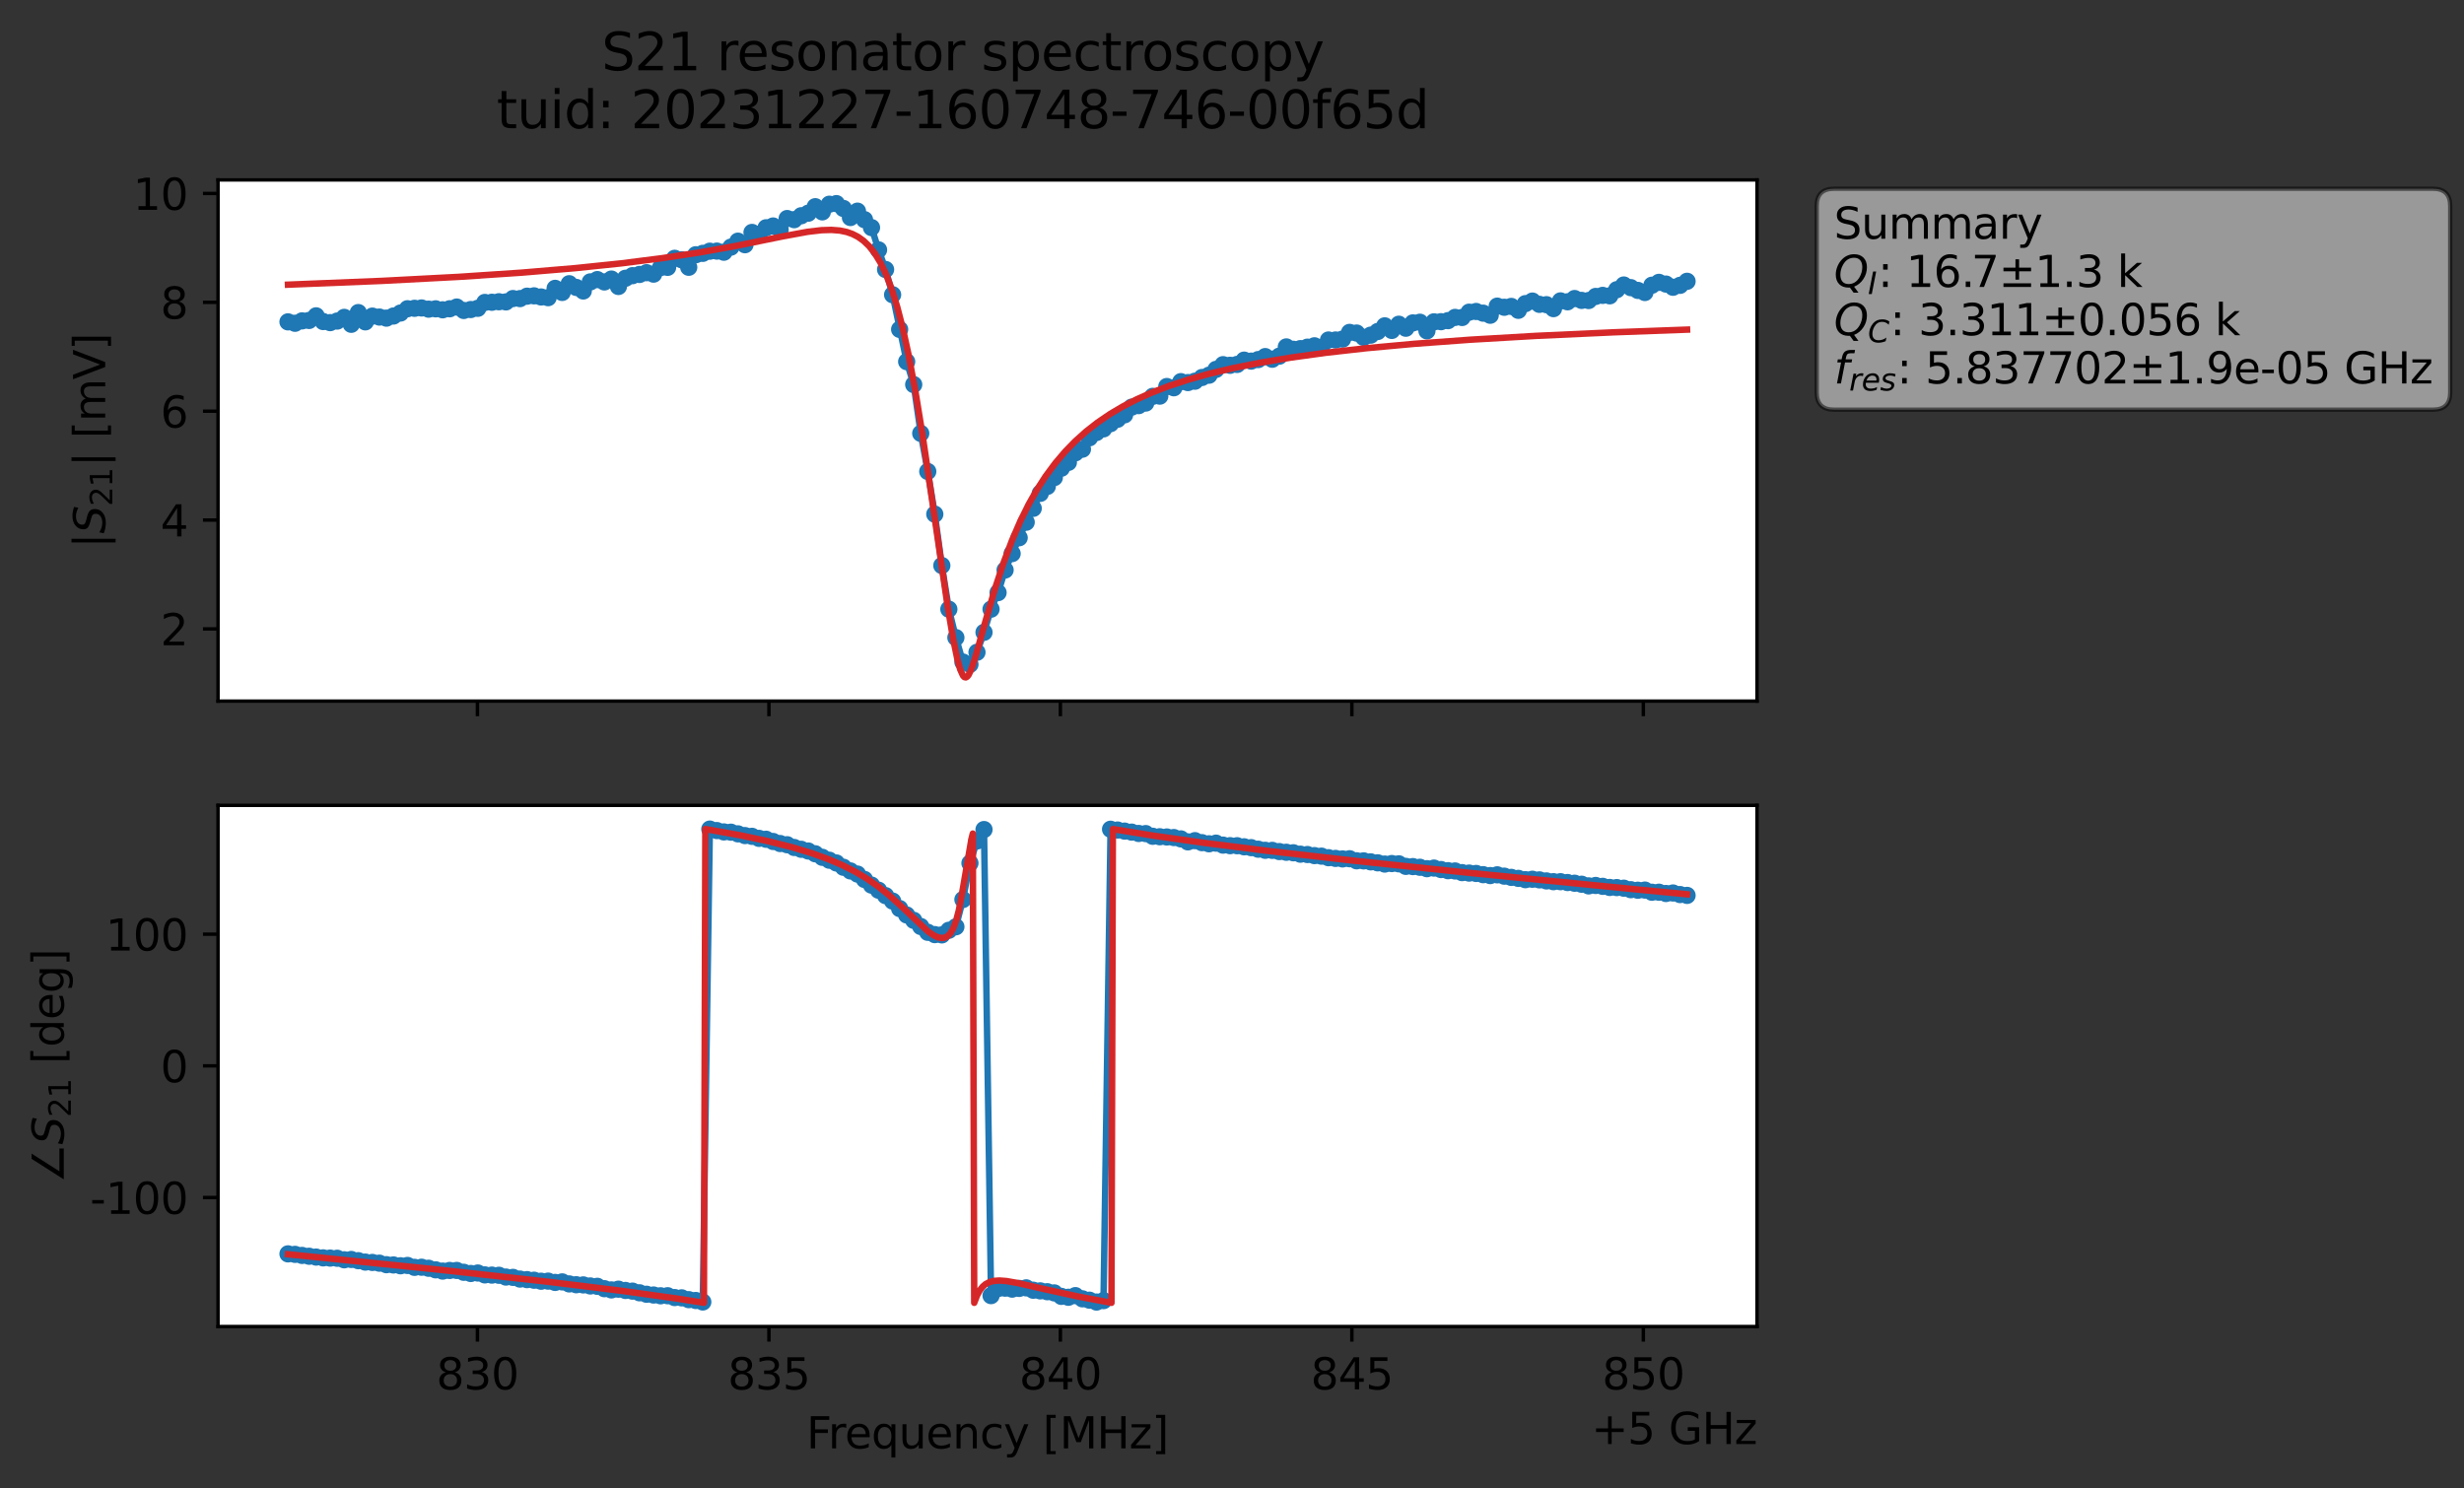 <?xml version="1.0" encoding="utf-8" standalone="no"?>
<!DOCTYPE svg PUBLIC "-//W3C//DTD SVG 1.1//EN"
  "http://www.w3.org/Graphics/SVG/1.1/DTD/svg11.dtd">
<svg xmlns:xlink="http://www.w3.org/1999/xlink" width="571.771pt" height="345.428pt" viewBox="0 0 571.771 345.428" xmlns="http://www.w3.org/2000/svg" version="1.1">
 <rect x="0" y="0" width="571.771" height="345.428" fill="#333333" stroke="none"/>
 <defs>
  <style type="text/css">*{stroke-linejoin: round; stroke-linecap: butt}</style>
 </defs>
 <g id="figure_1">
  <g id="patch_1">
   <path d="M 0 345.428 
L 571.771 345.428 
L 571.771 -0 
L 0 -0 
L 0 345.428 
z
" style="fill: none; opacity: 0"/>
  </g>
  <g id="axes_1">
   <g id="patch_2">
    <path d="M 50.595 162.72 
L 407.715 162.72 
L 407.715 41.76 
L 50.595 41.76 
z
" style="fill: #ffffff"/>
   </g>
   <g id="matplotlib.axis_1">
    <g id="xtick_1">
     <g id="line2d_1">
      <defs>
       <path id="m3f9f35ce38" d="M 0 0 
L 0 3.5 
" style="stroke: #000000; stroke-width: 0.8"/>
      </defs>
      <g>
       <use xlink:href="#m3f9f35ce38" x="110.792" y="162.72" style="stroke: #000000; stroke-width: 0.8"/>
      </g>
     </g>
    </g>
    <g id="xtick_2">
     <g id="line2d_2">
      <g>
       <use xlink:href="#m3f9f35ce38" x="178.428" y="162.72" style="stroke: #000000; stroke-width: 0.8"/>
      </g>
     </g>
    </g>
    <g id="xtick_3">
     <g id="line2d_3">
      <g>
       <use xlink:href="#m3f9f35ce38" x="246.064" y="162.72" style="stroke: #000000; stroke-width: 0.8"/>
      </g>
     </g>
    </g>
    <g id="xtick_4">
     <g id="line2d_4">
      <g>
       <use xlink:href="#m3f9f35ce38" x="313.701" y="162.72" style="stroke: #000000; stroke-width: 0.8"/>
      </g>
     </g>
    </g>
    <g id="xtick_5">
     <g id="line2d_5">
      <g>
       <use xlink:href="#m3f9f35ce38" x="381.337" y="162.72" style="stroke: #000000; stroke-width: 0.8"/>
      </g>
     </g>
    </g>
   </g>
   <g id="matplotlib.axis_2">
    <g id="ytick_1">
     <g id="line2d_6">
      <defs>
       <path id="m2822a8d93c" d="M 0 0 
L -3.5 0 
" style="stroke: #000000; stroke-width: 0.8"/>
      </defs>
      <g>
       <use xlink:href="#m2822a8d93c" x="50.595" y="145.964" style="stroke: #000000; stroke-width: 0.8"/>
      </g>
     </g>
     <g id="text_1">
      <!-- 2 -->
      <g transform="translate(37.233 149.764) scale(0.1 -0.1)">
       <defs>
        <path id="DejaVuSans-32" d="M 1228 531 
L 3431 531 
L 3431 0 
L 469 0 
L 469 531 
Q 828 903 1448 1529 
Q 2069 2156 2228 2338 
Q 2531 2678 2651 2914 
Q 2772 3150 2772 3378 
Q 2772 3750 2511 3984 
Q 2250 4219 1831 4219 
Q 1534 4219 1204 4116 
Q 875 4013 500 3803 
L 500 4441 
Q 881 4594 1212 4672 
Q 1544 4750 1819 4750 
Q 2544 4750 2975 4387 
Q 3406 4025 3406 3419 
Q 3406 3131 3298 2873 
Q 3191 2616 2906 2266 
Q 2828 2175 2409 1742 
Q 1991 1309 1228 531 
z
" transform="scale(0.016)"/>
       </defs>
       <use xlink:href="#DejaVuSans-32"/>
      </g>
     </g>
    </g>
    <g id="ytick_2">
     <g id="line2d_7">
      <g>
       <use xlink:href="#m2822a8d93c" x="50.595" y="120.699" style="stroke: #000000; stroke-width: 0.8"/>
      </g>
     </g>
     <g id="text_2">
      <!-- 4 -->
      <g transform="translate(37.233 124.498) scale(0.1 -0.1)">
       <defs>
        <path id="DejaVuSans-34" d="M 2419 4116 
L 825 1625 
L 2419 1625 
L 2419 4116 
z
M 2253 4666 
L 3047 4666 
L 3047 1625 
L 3713 1625 
L 3713 1100 
L 3047 1100 
L 3047 0 
L 2419 0 
L 2419 1100 
L 313 1100 
L 313 1709 
L 2253 4666 
z
" transform="scale(0.016)"/>
       </defs>
       <use xlink:href="#DejaVuSans-34"/>
      </g>
     </g>
    </g>
    <g id="ytick_3">
     <g id="line2d_8">
      <g>
       <use xlink:href="#m2822a8d93c" x="50.595" y="95.433" style="stroke: #000000; stroke-width: 0.8"/>
      </g>
     </g>
     <g id="text_3">
      <!-- 6 -->
      <g transform="translate(37.233 99.232) scale(0.1 -0.1)">
       <defs>
        <path id="DejaVuSans-36" d="M 2113 2584 
Q 1688 2584 1439 2293 
Q 1191 2003 1191 1497 
Q 1191 994 1439 701 
Q 1688 409 2113 409 
Q 2538 409 2786 701 
Q 3034 994 3034 1497 
Q 3034 2003 2786 2293 
Q 2538 2584 2113 2584 
z
M 3366 4563 
L 3366 3988 
Q 3128 4100 2886 4159 
Q 2644 4219 2406 4219 
Q 1781 4219 1451 3797 
Q 1122 3375 1075 2522 
Q 1259 2794 1537 2939 
Q 1816 3084 2150 3084 
Q 2853 3084 3261 2657 
Q 3669 2231 3669 1497 
Q 3669 778 3244 343 
Q 2819 -91 2113 -91 
Q 1303 -91 875 529 
Q 447 1150 447 2328 
Q 447 3434 972 4092 
Q 1497 4750 2381 4750 
Q 2619 4750 2861 4703 
Q 3103 4656 3366 4563 
z
" transform="scale(0.016)"/>
       </defs>
       <use xlink:href="#DejaVuSans-36"/>
      </g>
     </g>
    </g>
    <g id="ytick_4">
     <g id="line2d_9">
      <g>
       <use xlink:href="#m2822a8d93c" x="50.595" y="70.167" style="stroke: #000000; stroke-width: 0.8"/>
      </g>
     </g>
     <g id="text_4">
      <!-- 8 -->
      <g transform="translate(37.233 73.966) scale(0.1 -0.1)">
       <defs>
        <path id="DejaVuSans-38" d="M 2034 2216 
Q 1584 2216 1326 1975 
Q 1069 1734 1069 1313 
Q 1069 891 1326 650 
Q 1584 409 2034 409 
Q 2484 409 2743 651 
Q 3003 894 3003 1313 
Q 3003 1734 2745 1975 
Q 2488 2216 2034 2216 
z
M 1403 2484 
Q 997 2584 770 2862 
Q 544 3141 544 3541 
Q 544 4100 942 4425 
Q 1341 4750 2034 4750 
Q 2731 4750 3128 4425 
Q 3525 4100 3525 3541 
Q 3525 3141 3298 2862 
Q 3072 2584 2669 2484 
Q 3125 2378 3379 2068 
Q 3634 1759 3634 1313 
Q 3634 634 3220 271 
Q 2806 -91 2034 -91 
Q 1263 -91 848 271 
Q 434 634 434 1313 
Q 434 1759 690 2068 
Q 947 2378 1403 2484 
z
M 1172 3481 
Q 1172 3119 1398 2916 
Q 1625 2713 2034 2713 
Q 2441 2713 2670 2916 
Q 2900 3119 2900 3481 
Q 2900 3844 2670 4047 
Q 2441 4250 2034 4250 
Q 1625 4250 1398 4047 
Q 1172 3844 1172 3481 
z
" transform="scale(0.016)"/>
       </defs>
       <use xlink:href="#DejaVuSans-38"/>
      </g>
     </g>
    </g>
    <g id="ytick_5">
     <g id="line2d_10">
      <g>
       <use xlink:href="#m2822a8d93c" x="50.595" y="44.901" style="stroke: #000000; stroke-width: 0.8"/>
      </g>
     </g>
     <g id="text_5">
      <!-- 10 -->
      <g transform="translate(30.87 48.7) scale(0.1 -0.1)">
       <defs>
        <path id="DejaVuSans-31" d="M 794 531 
L 1825 531 
L 1825 4091 
L 703 3866 
L 703 4441 
L 1819 4666 
L 2450 4666 
L 2450 531 
L 3481 531 
L 3481 0 
L 794 0 
L 794 531 
z
" transform="scale(0.016)"/>
        <path id="DejaVuSans-30" d="M 2034 4250 
Q 1547 4250 1301 3770 
Q 1056 3291 1056 2328 
Q 1056 1369 1301 889 
Q 1547 409 2034 409 
Q 2525 409 2770 889 
Q 3016 1369 3016 2328 
Q 3016 3291 2770 3770 
Q 2525 4250 2034 4250 
z
M 2034 4750 
Q 2819 4750 3233 4129 
Q 3647 3509 3647 2328 
Q 3647 1150 3233 529 
Q 2819 -91 2034 -91 
Q 1250 -91 836 529 
Q 422 1150 422 2328 
Q 422 3509 836 4129 
Q 1250 4750 2034 4750 
z
" transform="scale(0.016)"/>
       </defs>
       <use xlink:href="#DejaVuSans-31"/>
       <use xlink:href="#DejaVuSans-30" x="63.623"/>
      </g>
     </g>
    </g>
    <g id="text_6">
     <!-- $|S_{21}|$ [mV] -->
     <g transform="translate(24.47 127.19) rotate(-90) scale(0.1 -0.1)">
      <defs>
       <path id="DejaVuSans-7c" d="M 1344 4891 
L 1344 -1509 
L 813 -1509 
L 813 4891 
L 1344 4891 
z
" transform="scale(0.016)"/>
       <path id="DejaVuSans-Oblique-53" d="M 3859 4513 
L 3738 3897 
Q 3422 4066 3111 4152 
Q 2800 4238 2509 4238 
Q 1944 4238 1609 3991 
Q 1275 3744 1275 3334 
Q 1275 3109 1398 2989 
Q 1522 2869 2034 2731 
L 2413 2638 
Q 3053 2472 3303 2217 
Q 3553 1963 3553 1503 
Q 3553 797 2998 353 
Q 2444 -91 1538 -91 
Q 1166 -91 791 -17 
Q 416 56 38 206 
L 166 856 
Q 513 641 861 531 
Q 1209 422 1556 422 
Q 2147 422 2503 684 
Q 2859 947 2859 1369 
Q 2859 1650 2717 1795 
Q 2575 1941 2106 2059 
L 1728 2156 
Q 1081 2325 845 2545 
Q 609 2766 609 3163 
Q 609 3859 1145 4304 
Q 1681 4750 2541 4750 
Q 2875 4750 3203 4690 
Q 3531 4631 3859 4513 
z
" transform="scale(0.016)"/>
       <path id="DejaVuSans-20" transform="scale(0.016)"/>
       <path id="DejaVuSans-5b" d="M 550 4863 
L 1875 4863 
L 1875 4416 
L 1125 4416 
L 1125 -397 
L 1875 -397 
L 1875 -844 
L 550 -844 
L 550 4863 
z
" transform="scale(0.016)"/>
       <path id="DejaVuSans-6d" d="M 3328 2828 
Q 3544 3216 3844 3400 
Q 4144 3584 4550 3584 
Q 5097 3584 5394 3201 
Q 5691 2819 5691 2113 
L 5691 0 
L 5113 0 
L 5113 2094 
Q 5113 2597 4934 2840 
Q 4756 3084 4391 3084 
Q 3944 3084 3684 2787 
Q 3425 2491 3425 1978 
L 3425 0 
L 2847 0 
L 2847 2094 
Q 2847 2600 2669 2842 
Q 2491 3084 2119 3084 
Q 1678 3084 1418 2786 
Q 1159 2488 1159 1978 
L 1159 0 
L 581 0 
L 581 3500 
L 1159 3500 
L 1159 2956 
Q 1356 3278 1631 3431 
Q 1906 3584 2284 3584 
Q 2666 3584 2933 3390 
Q 3200 3197 3328 2828 
z
" transform="scale(0.016)"/>
       <path id="DejaVuSans-56" d="M 1831 0 
L 50 4666 
L 709 4666 
L 2188 738 
L 3669 4666 
L 4325 4666 
L 2547 0 
L 1831 0 
z
" transform="scale(0.016)"/>
       <path id="DejaVuSans-5d" d="M 1947 4863 
L 1947 -844 
L 622 -844 
L 622 -397 
L 1369 -397 
L 1369 4416 
L 622 4416 
L 622 4863 
L 1947 4863 
z
" transform="scale(0.016)"/>
      </defs>
      <use xlink:href="#DejaVuSans-7c" transform="translate(0 0.578)"/>
      <use xlink:href="#DejaVuSans-Oblique-53" transform="translate(33.691 0.578)"/>
      <use xlink:href="#DejaVuSans-32" transform="translate(97.168 -15.828) scale(0.7)"/>
      <use xlink:href="#DejaVuSans-31" transform="translate(141.704 -15.828) scale(0.7)"/>
      <use xlink:href="#DejaVuSans-7c" transform="translate(188.975 0.578)"/>
      <use xlink:href="#DejaVuSans-20" transform="translate(222.666 0.578)"/>
      <use xlink:href="#DejaVuSans-5b" transform="translate(254.453 0.578)"/>
      <use xlink:href="#DejaVuSans-6d" transform="translate(293.467 0.578)"/>
      <use xlink:href="#DejaVuSans-56" transform="translate(390.879 0.578)"/>
      <use xlink:href="#DejaVuSans-5d" transform="translate(459.287 0.578)"/>
     </g>
    </g>
   </g>
   <g id="line2d_11">
    <path d="M 66.828 74.701 
L 68.459 75.03 
L 70.091 74.472 
L 71.722 74.375 
L 73.354 73.303 
L 74.985 74.627 
L 76.617 74.877 
L 78.248 74.515 
L 79.879 73.659 
L 81.511 75.266 
L 83.142 72.548 
L 84.774 74.698 
L 86.405 73.368 
L 89.668 73.835 
L 91.299 73.346 
L 92.931 72.652 
L 94.562 71.656 
L 97.825 71.477 
L 99.457 71.754 
L 101.088 71.676 
L 102.719 71.901 
L 104.351 71.663 
L 105.982 71.263 
L 107.614 72.057 
L 110.877 71.556 
L 112.508 70.195 
L 117.402 70.069 
L 119.034 69.291 
L 120.665 69.303 
L 122.297 68.743 
L 123.928 68.663 
L 127.191 69.084 
L 128.822 66.924 
L 130.454 67.874 
L 132.085 65.855 
L 135.348 67.534 
L 136.98 65.427 
L 138.611 64.892 
L 140.242 65.437 
L 141.874 64.769 
L 143.505 66.487 
L 145.137 64.585 
L 146.768 63.98 
L 148.4 63.701 
L 150.031 63.29 
L 151.662 63.625 
L 153.294 62.098 
L 154.925 62.05 
L 156.557 59.953 
L 158.188 60.293 
L 159.82 62.031 
L 161.451 59.125 
L 163.082 58.801 
L 164.714 58.3 
L 166.345 58.278 
L 167.977 58.534 
L 169.608 57.353 
L 171.24 55.974 
L 172.871 56.795 
L 174.502 53.942 
L 176.134 54.349 
L 177.765 52.865 
L 179.397 52.453 
L 181.028 53.289 
L 182.66 50.722 
L 184.291 50.984 
L 185.922 50.071 
L 187.554 49.48 
L 189.185 47.973 
L 190.817 49.174 
L 192.448 47.4 
L 194.08 47.258 
L 195.711 48.382 
L 197.342 50.483 
L 198.974 49.008 
L 202.237 52.822 
L 203.868 57.991 
L 205.5 62.551 
L 207.131 68.406 
L 210.394 83.938 
L 212.025 89.257 
L 213.657 100.585 
L 215.288 109.425 
L 216.92 119.336 
L 218.551 131.254 
L 220.182 141.39 
L 221.814 147.982 
L 223.445 153.655 
L 225.077 154.196 
L 226.708 151.386 
L 228.34 146.757 
L 229.971 141.382 
L 231.602 137.541 
L 233.234 132.292 
L 236.497 124.804 
L 238.128 121.2 
L 239.76 117.985 
L 241.391 114.509 
L 243.022 112.894 
L 246.285 108.674 
L 247.917 107.315 
L 249.548 105.095 
L 251.18 104.248 
L 252.811 101.605 
L 254.442 100.378 
L 256.074 99.539 
L 257.705 98.325 
L 260.968 96.269 
L 262.6 94.495 
L 264.231 94.141 
L 265.862 93.546 
L 267.494 91.989 
L 269.125 91.936 
L 270.757 89.707 
L 272.388 89.994 
L 274.02 88.576 
L 275.651 88.791 
L 277.282 88.475 
L 278.914 87.613 
L 280.545 87.082 
L 282.177 85.733 
L 283.808 84.636 
L 285.44 84.785 
L 287.071 84.582 
L 288.703 83.585 
L 290.334 83.81 
L 291.965 83.458 
L 293.597 82.761 
L 295.228 83.376 
L 296.86 82.659 
L 298.491 80.517 
L 300.123 81.067 
L 301.754 80.913 
L 305.017 80.258 
L 306.648 80.637 
L 308.28 78.911 
L 309.911 78.909 
L 311.543 78.698 
L 313.174 77.145 
L 314.805 77.295 
L 316.437 78.297 
L 318.068 77.784 
L 319.7 76.937 
L 321.331 75.626 
L 322.963 76.687 
L 324.594 75.252 
L 326.225 76.175 
L 327.857 74.941 
L 329.488 74.789 
L 331.12 76.781 
L 332.751 74.696 
L 334.383 74.661 
L 336.014 74.418 
L 337.645 73.666 
L 339.277 73.688 
L 340.908 72.455 
L 342.54 72.293 
L 345.803 73.164 
L 347.434 71.053 
L 349.065 71.314 
L 350.697 71.119 
L 352.328 72.022 
L 353.96 70.473 
L 355.591 69.878 
L 357.223 70.638 
L 358.854 70.713 
L 360.485 71.632 
L 362.117 69.835 
L 363.748 70.044 
L 365.38 69.287 
L 367.011 69.72 
L 368.643 69.749 
L 370.274 68.801 
L 371.905 68.555 
L 373.537 68.655 
L 375.168 67.239 
L 376.8 66.149 
L 381.694 67.888 
L 383.325 66.202 
L 384.957 65.534 
L 386.588 65.934 
L 388.22 66.668 
L 389.851 66.224 
L 391.483 65.287 
L 391.483 65.287 
" clip-path="url(#pe9b3368102)" style="fill: none; stroke: #1f77b4; stroke-width: 1.5; stroke-linecap: square"/>
    <defs>
     <path id="mb77d76df9b" d="M 0 1.5 
C 0.398 1.5 0.779 1.342 1.061 1.061 
C 1.342 0.779 1.5 0.398 1.5 0 
C 1.5 -0.398 1.342 -0.779 1.061 -1.061 
C 0.779 -1.342 0.398 -1.5 0 -1.5 
C -0.398 -1.5 -0.779 -1.342 -1.061 -1.061 
C -1.342 -0.779 -1.5 -0.398 -1.5 0 
C -1.5 0.398 -1.342 0.779 -1.061 1.061 
C -0.779 1.342 -0.398 1.5 0 1.5 
z
" style="stroke: #1f77b4"/>
    </defs>
    <g clip-path="url(#pe9b3368102)">
     <use xlink:href="#mb77d76df9b" x="66.828" y="74.701" style="fill: #1f77b4; stroke: #1f77b4"/>
     <use xlink:href="#mb77d76df9b" x="68.459" y="75.03" style="fill: #1f77b4; stroke: #1f77b4"/>
     <use xlink:href="#mb77d76df9b" x="70.091" y="74.472" style="fill: #1f77b4; stroke: #1f77b4"/>
     <use xlink:href="#mb77d76df9b" x="71.722" y="74.375" style="fill: #1f77b4; stroke: #1f77b4"/>
     <use xlink:href="#mb77d76df9b" x="73.354" y="73.303" style="fill: #1f77b4; stroke: #1f77b4"/>
     <use xlink:href="#mb77d76df9b" x="74.985" y="74.627" style="fill: #1f77b4; stroke: #1f77b4"/>
     <use xlink:href="#mb77d76df9b" x="76.617" y="74.877" style="fill: #1f77b4; stroke: #1f77b4"/>
     <use xlink:href="#mb77d76df9b" x="78.248" y="74.515" style="fill: #1f77b4; stroke: #1f77b4"/>
     <use xlink:href="#mb77d76df9b" x="79.879" y="73.659" style="fill: #1f77b4; stroke: #1f77b4"/>
     <use xlink:href="#mb77d76df9b" x="81.511" y="75.266" style="fill: #1f77b4; stroke: #1f77b4"/>
     <use xlink:href="#mb77d76df9b" x="83.142" y="72.548" style="fill: #1f77b4; stroke: #1f77b4"/>
     <use xlink:href="#mb77d76df9b" x="84.774" y="74.698" style="fill: #1f77b4; stroke: #1f77b4"/>
     <use xlink:href="#mb77d76df9b" x="86.405" y="73.368" style="fill: #1f77b4; stroke: #1f77b4"/>
     <use xlink:href="#mb77d76df9b" x="88.037" y="73.588" style="fill: #1f77b4; stroke: #1f77b4"/>
     <use xlink:href="#mb77d76df9b" x="89.668" y="73.835" style="fill: #1f77b4; stroke: #1f77b4"/>
     <use xlink:href="#mb77d76df9b" x="91.299" y="73.346" style="fill: #1f77b4; stroke: #1f77b4"/>
     <use xlink:href="#mb77d76df9b" x="92.931" y="72.652" style="fill: #1f77b4; stroke: #1f77b4"/>
     <use xlink:href="#mb77d76df9b" x="94.562" y="71.656" style="fill: #1f77b4; stroke: #1f77b4"/>
     <use xlink:href="#mb77d76df9b" x="96.194" y="71.554" style="fill: #1f77b4; stroke: #1f77b4"/>
     <use xlink:href="#mb77d76df9b" x="97.825" y="71.477" style="fill: #1f77b4; stroke: #1f77b4"/>
     <use xlink:href="#mb77d76df9b" x="99.457" y="71.754" style="fill: #1f77b4; stroke: #1f77b4"/>
     <use xlink:href="#mb77d76df9b" x="101.088" y="71.676" style="fill: #1f77b4; stroke: #1f77b4"/>
     <use xlink:href="#mb77d76df9b" x="102.719" y="71.901" style="fill: #1f77b4; stroke: #1f77b4"/>
     <use xlink:href="#mb77d76df9b" x="104.351" y="71.663" style="fill: #1f77b4; stroke: #1f77b4"/>
     <use xlink:href="#mb77d76df9b" x="105.982" y="71.263" style="fill: #1f77b4; stroke: #1f77b4"/>
     <use xlink:href="#mb77d76df9b" x="107.614" y="72.057" style="fill: #1f77b4; stroke: #1f77b4"/>
     <use xlink:href="#mb77d76df9b" x="109.245" y="71.842" style="fill: #1f77b4; stroke: #1f77b4"/>
     <use xlink:href="#mb77d76df9b" x="110.877" y="71.556" style="fill: #1f77b4; stroke: #1f77b4"/>
     <use xlink:href="#mb77d76df9b" x="112.508" y="70.195" style="fill: #1f77b4; stroke: #1f77b4"/>
     <use xlink:href="#mb77d76df9b" x="114.14" y="70.152" style="fill: #1f77b4; stroke: #1f77b4"/>
     <use xlink:href="#mb77d76df9b" x="115.771" y="70.034" style="fill: #1f77b4; stroke: #1f77b4"/>
     <use xlink:href="#mb77d76df9b" x="117.402" y="70.069" style="fill: #1f77b4; stroke: #1f77b4"/>
     <use xlink:href="#mb77d76df9b" x="119.034" y="69.291" style="fill: #1f77b4; stroke: #1f77b4"/>
     <use xlink:href="#mb77d76df9b" x="120.665" y="69.303" style="fill: #1f77b4; stroke: #1f77b4"/>
     <use xlink:href="#mb77d76df9b" x="122.297" y="68.743" style="fill: #1f77b4; stroke: #1f77b4"/>
     <use xlink:href="#mb77d76df9b" x="123.928" y="68.663" style="fill: #1f77b4; stroke: #1f77b4"/>
     <use xlink:href="#mb77d76df9b" x="125.56" y="68.926" style="fill: #1f77b4; stroke: #1f77b4"/>
     <use xlink:href="#mb77d76df9b" x="127.191" y="69.084" style="fill: #1f77b4; stroke: #1f77b4"/>
     <use xlink:href="#mb77d76df9b" x="128.822" y="66.924" style="fill: #1f77b4; stroke: #1f77b4"/>
     <use xlink:href="#mb77d76df9b" x="130.454" y="67.874" style="fill: #1f77b4; stroke: #1f77b4"/>
     <use xlink:href="#mb77d76df9b" x="132.085" y="65.855" style="fill: #1f77b4; stroke: #1f77b4"/>
     <use xlink:href="#mb77d76df9b" x="133.717" y="66.708" style="fill: #1f77b4; stroke: #1f77b4"/>
     <use xlink:href="#mb77d76df9b" x="135.348" y="67.534" style="fill: #1f77b4; stroke: #1f77b4"/>
     <use xlink:href="#mb77d76df9b" x="136.98" y="65.427" style="fill: #1f77b4; stroke: #1f77b4"/>
     <use xlink:href="#mb77d76df9b" x="138.611" y="64.892" style="fill: #1f77b4; stroke: #1f77b4"/>
     <use xlink:href="#mb77d76df9b" x="140.242" y="65.437" style="fill: #1f77b4; stroke: #1f77b4"/>
     <use xlink:href="#mb77d76df9b" x="141.874" y="64.769" style="fill: #1f77b4; stroke: #1f77b4"/>
     <use xlink:href="#mb77d76df9b" x="143.505" y="66.487" style="fill: #1f77b4; stroke: #1f77b4"/>
     <use xlink:href="#mb77d76df9b" x="145.137" y="64.585" style="fill: #1f77b4; stroke: #1f77b4"/>
     <use xlink:href="#mb77d76df9b" x="146.768" y="63.98" style="fill: #1f77b4; stroke: #1f77b4"/>
     <use xlink:href="#mb77d76df9b" x="148.4" y="63.701" style="fill: #1f77b4; stroke: #1f77b4"/>
     <use xlink:href="#mb77d76df9b" x="150.031" y="63.29" style="fill: #1f77b4; stroke: #1f77b4"/>
     <use xlink:href="#mb77d76df9b" x="151.662" y="63.625" style="fill: #1f77b4; stroke: #1f77b4"/>
     <use xlink:href="#mb77d76df9b" x="153.294" y="62.098" style="fill: #1f77b4; stroke: #1f77b4"/>
     <use xlink:href="#mb77d76df9b" x="154.925" y="62.05" style="fill: #1f77b4; stroke: #1f77b4"/>
     <use xlink:href="#mb77d76df9b" x="156.557" y="59.953" style="fill: #1f77b4; stroke: #1f77b4"/>
     <use xlink:href="#mb77d76df9b" x="158.188" y="60.293" style="fill: #1f77b4; stroke: #1f77b4"/>
     <use xlink:href="#mb77d76df9b" x="159.82" y="62.031" style="fill: #1f77b4; stroke: #1f77b4"/>
     <use xlink:href="#mb77d76df9b" x="161.451" y="59.125" style="fill: #1f77b4; stroke: #1f77b4"/>
     <use xlink:href="#mb77d76df9b" x="163.082" y="58.801" style="fill: #1f77b4; stroke: #1f77b4"/>
     <use xlink:href="#mb77d76df9b" x="164.714" y="58.3" style="fill: #1f77b4; stroke: #1f77b4"/>
     <use xlink:href="#mb77d76df9b" x="166.345" y="58.278" style="fill: #1f77b4; stroke: #1f77b4"/>
     <use xlink:href="#mb77d76df9b" x="167.977" y="58.534" style="fill: #1f77b4; stroke: #1f77b4"/>
     <use xlink:href="#mb77d76df9b" x="169.608" y="57.353" style="fill: #1f77b4; stroke: #1f77b4"/>
     <use xlink:href="#mb77d76df9b" x="171.24" y="55.974" style="fill: #1f77b4; stroke: #1f77b4"/>
     <use xlink:href="#mb77d76df9b" x="172.871" y="56.795" style="fill: #1f77b4; stroke: #1f77b4"/>
     <use xlink:href="#mb77d76df9b" x="174.502" y="53.942" style="fill: #1f77b4; stroke: #1f77b4"/>
     <use xlink:href="#mb77d76df9b" x="176.134" y="54.349" style="fill: #1f77b4; stroke: #1f77b4"/>
     <use xlink:href="#mb77d76df9b" x="177.765" y="52.865" style="fill: #1f77b4; stroke: #1f77b4"/>
     <use xlink:href="#mb77d76df9b" x="179.397" y="52.453" style="fill: #1f77b4; stroke: #1f77b4"/>
     <use xlink:href="#mb77d76df9b" x="181.028" y="53.289" style="fill: #1f77b4; stroke: #1f77b4"/>
     <use xlink:href="#mb77d76df9b" x="182.66" y="50.722" style="fill: #1f77b4; stroke: #1f77b4"/>
     <use xlink:href="#mb77d76df9b" x="184.291" y="50.984" style="fill: #1f77b4; stroke: #1f77b4"/>
     <use xlink:href="#mb77d76df9b" x="185.922" y="50.071" style="fill: #1f77b4; stroke: #1f77b4"/>
     <use xlink:href="#mb77d76df9b" x="187.554" y="49.48" style="fill: #1f77b4; stroke: #1f77b4"/>
     <use xlink:href="#mb77d76df9b" x="189.185" y="47.973" style="fill: #1f77b4; stroke: #1f77b4"/>
     <use xlink:href="#mb77d76df9b" x="190.817" y="49.174" style="fill: #1f77b4; stroke: #1f77b4"/>
     <use xlink:href="#mb77d76df9b" x="192.448" y="47.4" style="fill: #1f77b4; stroke: #1f77b4"/>
     <use xlink:href="#mb77d76df9b" x="194.08" y="47.258" style="fill: #1f77b4; stroke: #1f77b4"/>
     <use xlink:href="#mb77d76df9b" x="195.711" y="48.382" style="fill: #1f77b4; stroke: #1f77b4"/>
     <use xlink:href="#mb77d76df9b" x="197.342" y="50.483" style="fill: #1f77b4; stroke: #1f77b4"/>
     <use xlink:href="#mb77d76df9b" x="198.974" y="49.008" style="fill: #1f77b4; stroke: #1f77b4"/>
     <use xlink:href="#mb77d76df9b" x="200.605" y="50.979" style="fill: #1f77b4; stroke: #1f77b4"/>
     <use xlink:href="#mb77d76df9b" x="202.237" y="52.822" style="fill: #1f77b4; stroke: #1f77b4"/>
     <use xlink:href="#mb77d76df9b" x="203.868" y="57.991" style="fill: #1f77b4; stroke: #1f77b4"/>
     <use xlink:href="#mb77d76df9b" x="205.5" y="62.551" style="fill: #1f77b4; stroke: #1f77b4"/>
     <use xlink:href="#mb77d76df9b" x="207.131" y="68.406" style="fill: #1f77b4; stroke: #1f77b4"/>
     <use xlink:href="#mb77d76df9b" x="208.762" y="76.448" style="fill: #1f77b4; stroke: #1f77b4"/>
     <use xlink:href="#mb77d76df9b" x="210.394" y="83.938" style="fill: #1f77b4; stroke: #1f77b4"/>
     <use xlink:href="#mb77d76df9b" x="212.025" y="89.257" style="fill: #1f77b4; stroke: #1f77b4"/>
     <use xlink:href="#mb77d76df9b" x="213.657" y="100.585" style="fill: #1f77b4; stroke: #1f77b4"/>
     <use xlink:href="#mb77d76df9b" x="215.288" y="109.425" style="fill: #1f77b4; stroke: #1f77b4"/>
     <use xlink:href="#mb77d76df9b" x="216.92" y="119.336" style="fill: #1f77b4; stroke: #1f77b4"/>
     <use xlink:href="#mb77d76df9b" x="218.551" y="131.254" style="fill: #1f77b4; stroke: #1f77b4"/>
     <use xlink:href="#mb77d76df9b" x="220.182" y="141.39" style="fill: #1f77b4; stroke: #1f77b4"/>
     <use xlink:href="#mb77d76df9b" x="221.814" y="147.982" style="fill: #1f77b4; stroke: #1f77b4"/>
     <use xlink:href="#mb77d76df9b" x="223.445" y="153.655" style="fill: #1f77b4; stroke: #1f77b4"/>
     <use xlink:href="#mb77d76df9b" x="225.077" y="154.196" style="fill: #1f77b4; stroke: #1f77b4"/>
     <use xlink:href="#mb77d76df9b" x="226.708" y="151.386" style="fill: #1f77b4; stroke: #1f77b4"/>
     <use xlink:href="#mb77d76df9b" x="228.34" y="146.757" style="fill: #1f77b4; stroke: #1f77b4"/>
     <use xlink:href="#mb77d76df9b" x="229.971" y="141.382" style="fill: #1f77b4; stroke: #1f77b4"/>
     <use xlink:href="#mb77d76df9b" x="231.602" y="137.541" style="fill: #1f77b4; stroke: #1f77b4"/>
     <use xlink:href="#mb77d76df9b" x="233.234" y="132.292" style="fill: #1f77b4; stroke: #1f77b4"/>
     <use xlink:href="#mb77d76df9b" x="234.865" y="128.484" style="fill: #1f77b4; stroke: #1f77b4"/>
     <use xlink:href="#mb77d76df9b" x="236.497" y="124.804" style="fill: #1f77b4; stroke: #1f77b4"/>
     <use xlink:href="#mb77d76df9b" x="238.128" y="121.2" style="fill: #1f77b4; stroke: #1f77b4"/>
     <use xlink:href="#mb77d76df9b" x="239.76" y="117.985" style="fill: #1f77b4; stroke: #1f77b4"/>
     <use xlink:href="#mb77d76df9b" x="241.391" y="114.509" style="fill: #1f77b4; stroke: #1f77b4"/>
     <use xlink:href="#mb77d76df9b" x="243.022" y="112.894" style="fill: #1f77b4; stroke: #1f77b4"/>
     <use xlink:href="#mb77d76df9b" x="244.654" y="110.84" style="fill: #1f77b4; stroke: #1f77b4"/>
     <use xlink:href="#mb77d76df9b" x="246.285" y="108.674" style="fill: #1f77b4; stroke: #1f77b4"/>
     <use xlink:href="#mb77d76df9b" x="247.917" y="107.315" style="fill: #1f77b4; stroke: #1f77b4"/>
     <use xlink:href="#mb77d76df9b" x="249.548" y="105.095" style="fill: #1f77b4; stroke: #1f77b4"/>
     <use xlink:href="#mb77d76df9b" x="251.18" y="104.248" style="fill: #1f77b4; stroke: #1f77b4"/>
     <use xlink:href="#mb77d76df9b" x="252.811" y="101.605" style="fill: #1f77b4; stroke: #1f77b4"/>
     <use xlink:href="#mb77d76df9b" x="254.442" y="100.378" style="fill: #1f77b4; stroke: #1f77b4"/>
     <use xlink:href="#mb77d76df9b" x="256.074" y="99.539" style="fill: #1f77b4; stroke: #1f77b4"/>
     <use xlink:href="#mb77d76df9b" x="257.705" y="98.325" style="fill: #1f77b4; stroke: #1f77b4"/>
     <use xlink:href="#mb77d76df9b" x="259.337" y="97.304" style="fill: #1f77b4; stroke: #1f77b4"/>
     <use xlink:href="#mb77d76df9b" x="260.968" y="96.269" style="fill: #1f77b4; stroke: #1f77b4"/>
     <use xlink:href="#mb77d76df9b" x="262.6" y="94.495" style="fill: #1f77b4; stroke: #1f77b4"/>
     <use xlink:href="#mb77d76df9b" x="264.231" y="94.141" style="fill: #1f77b4; stroke: #1f77b4"/>
     <use xlink:href="#mb77d76df9b" x="265.862" y="93.546" style="fill: #1f77b4; stroke: #1f77b4"/>
     <use xlink:href="#mb77d76df9b" x="267.494" y="91.989" style="fill: #1f77b4; stroke: #1f77b4"/>
     <use xlink:href="#mb77d76df9b" x="269.125" y="91.936" style="fill: #1f77b4; stroke: #1f77b4"/>
     <use xlink:href="#mb77d76df9b" x="270.757" y="89.707" style="fill: #1f77b4; stroke: #1f77b4"/>
     <use xlink:href="#mb77d76df9b" x="272.388" y="89.994" style="fill: #1f77b4; stroke: #1f77b4"/>
     <use xlink:href="#mb77d76df9b" x="274.02" y="88.576" style="fill: #1f77b4; stroke: #1f77b4"/>
     <use xlink:href="#mb77d76df9b" x="275.651" y="88.791" style="fill: #1f77b4; stroke: #1f77b4"/>
     <use xlink:href="#mb77d76df9b" x="277.282" y="88.475" style="fill: #1f77b4; stroke: #1f77b4"/>
     <use xlink:href="#mb77d76df9b" x="278.914" y="87.613" style="fill: #1f77b4; stroke: #1f77b4"/>
     <use xlink:href="#mb77d76df9b" x="280.545" y="87.082" style="fill: #1f77b4; stroke: #1f77b4"/>
     <use xlink:href="#mb77d76df9b" x="282.177" y="85.733" style="fill: #1f77b4; stroke: #1f77b4"/>
     <use xlink:href="#mb77d76df9b" x="283.808" y="84.636" style="fill: #1f77b4; stroke: #1f77b4"/>
     <use xlink:href="#mb77d76df9b" x="285.44" y="84.785" style="fill: #1f77b4; stroke: #1f77b4"/>
     <use xlink:href="#mb77d76df9b" x="287.071" y="84.582" style="fill: #1f77b4; stroke: #1f77b4"/>
     <use xlink:href="#mb77d76df9b" x="288.703" y="83.585" style="fill: #1f77b4; stroke: #1f77b4"/>
     <use xlink:href="#mb77d76df9b" x="290.334" y="83.81" style="fill: #1f77b4; stroke: #1f77b4"/>
     <use xlink:href="#mb77d76df9b" x="291.965" y="83.458" style="fill: #1f77b4; stroke: #1f77b4"/>
     <use xlink:href="#mb77d76df9b" x="293.597" y="82.761" style="fill: #1f77b4; stroke: #1f77b4"/>
     <use xlink:href="#mb77d76df9b" x="295.228" y="83.376" style="fill: #1f77b4; stroke: #1f77b4"/>
     <use xlink:href="#mb77d76df9b" x="296.86" y="82.659" style="fill: #1f77b4; stroke: #1f77b4"/>
     <use xlink:href="#mb77d76df9b" x="298.491" y="80.517" style="fill: #1f77b4; stroke: #1f77b4"/>
     <use xlink:href="#mb77d76df9b" x="300.123" y="81.067" style="fill: #1f77b4; stroke: #1f77b4"/>
     <use xlink:href="#mb77d76df9b" x="301.754" y="80.913" style="fill: #1f77b4; stroke: #1f77b4"/>
     <use xlink:href="#mb77d76df9b" x="303.385" y="80.574" style="fill: #1f77b4; stroke: #1f77b4"/>
     <use xlink:href="#mb77d76df9b" x="305.017" y="80.258" style="fill: #1f77b4; stroke: #1f77b4"/>
     <use xlink:href="#mb77d76df9b" x="306.648" y="80.637" style="fill: #1f77b4; stroke: #1f77b4"/>
     <use xlink:href="#mb77d76df9b" x="308.28" y="78.911" style="fill: #1f77b4; stroke: #1f77b4"/>
     <use xlink:href="#mb77d76df9b" x="309.911" y="78.909" style="fill: #1f77b4; stroke: #1f77b4"/>
     <use xlink:href="#mb77d76df9b" x="311.543" y="78.698" style="fill: #1f77b4; stroke: #1f77b4"/>
     <use xlink:href="#mb77d76df9b" x="313.174" y="77.145" style="fill: #1f77b4; stroke: #1f77b4"/>
     <use xlink:href="#mb77d76df9b" x="314.805" y="77.295" style="fill: #1f77b4; stroke: #1f77b4"/>
     <use xlink:href="#mb77d76df9b" x="316.437" y="78.297" style="fill: #1f77b4; stroke: #1f77b4"/>
     <use xlink:href="#mb77d76df9b" x="318.068" y="77.784" style="fill: #1f77b4; stroke: #1f77b4"/>
     <use xlink:href="#mb77d76df9b" x="319.7" y="76.937" style="fill: #1f77b4; stroke: #1f77b4"/>
     <use xlink:href="#mb77d76df9b" x="321.331" y="75.626" style="fill: #1f77b4; stroke: #1f77b4"/>
     <use xlink:href="#mb77d76df9b" x="322.963" y="76.687" style="fill: #1f77b4; stroke: #1f77b4"/>
     <use xlink:href="#mb77d76df9b" x="324.594" y="75.252" style="fill: #1f77b4; stroke: #1f77b4"/>
     <use xlink:href="#mb77d76df9b" x="326.225" y="76.175" style="fill: #1f77b4; stroke: #1f77b4"/>
     <use xlink:href="#mb77d76df9b" x="327.857" y="74.941" style="fill: #1f77b4; stroke: #1f77b4"/>
     <use xlink:href="#mb77d76df9b" x="329.488" y="74.789" style="fill: #1f77b4; stroke: #1f77b4"/>
     <use xlink:href="#mb77d76df9b" x="331.12" y="76.781" style="fill: #1f77b4; stroke: #1f77b4"/>
     <use xlink:href="#mb77d76df9b" x="332.751" y="74.696" style="fill: #1f77b4; stroke: #1f77b4"/>
     <use xlink:href="#mb77d76df9b" x="334.383" y="74.661" style="fill: #1f77b4; stroke: #1f77b4"/>
     <use xlink:href="#mb77d76df9b" x="336.014" y="74.418" style="fill: #1f77b4; stroke: #1f77b4"/>
     <use xlink:href="#mb77d76df9b" x="337.645" y="73.666" style="fill: #1f77b4; stroke: #1f77b4"/>
     <use xlink:href="#mb77d76df9b" x="339.277" y="73.688" style="fill: #1f77b4; stroke: #1f77b4"/>
     <use xlink:href="#mb77d76df9b" x="340.908" y="72.455" style="fill: #1f77b4; stroke: #1f77b4"/>
     <use xlink:href="#mb77d76df9b" x="342.54" y="72.293" style="fill: #1f77b4; stroke: #1f77b4"/>
     <use xlink:href="#mb77d76df9b" x="344.171" y="72.684" style="fill: #1f77b4; stroke: #1f77b4"/>
     <use xlink:href="#mb77d76df9b" x="345.803" y="73.164" style="fill: #1f77b4; stroke: #1f77b4"/>
     <use xlink:href="#mb77d76df9b" x="347.434" y="71.053" style="fill: #1f77b4; stroke: #1f77b4"/>
     <use xlink:href="#mb77d76df9b" x="349.065" y="71.314" style="fill: #1f77b4; stroke: #1f77b4"/>
     <use xlink:href="#mb77d76df9b" x="350.697" y="71.119" style="fill: #1f77b4; stroke: #1f77b4"/>
     <use xlink:href="#mb77d76df9b" x="352.328" y="72.022" style="fill: #1f77b4; stroke: #1f77b4"/>
     <use xlink:href="#mb77d76df9b" x="353.96" y="70.473" style="fill: #1f77b4; stroke: #1f77b4"/>
     <use xlink:href="#mb77d76df9b" x="355.591" y="69.878" style="fill: #1f77b4; stroke: #1f77b4"/>
     <use xlink:href="#mb77d76df9b" x="357.223" y="70.638" style="fill: #1f77b4; stroke: #1f77b4"/>
     <use xlink:href="#mb77d76df9b" x="358.854" y="70.713" style="fill: #1f77b4; stroke: #1f77b4"/>
     <use xlink:href="#mb77d76df9b" x="360.485" y="71.632" style="fill: #1f77b4; stroke: #1f77b4"/>
     <use xlink:href="#mb77d76df9b" x="362.117" y="69.835" style="fill: #1f77b4; stroke: #1f77b4"/>
     <use xlink:href="#mb77d76df9b" x="363.748" y="70.044" style="fill: #1f77b4; stroke: #1f77b4"/>
     <use xlink:href="#mb77d76df9b" x="365.38" y="69.287" style="fill: #1f77b4; stroke: #1f77b4"/>
     <use xlink:href="#mb77d76df9b" x="367.011" y="69.72" style="fill: #1f77b4; stroke: #1f77b4"/>
     <use xlink:href="#mb77d76df9b" x="368.643" y="69.749" style="fill: #1f77b4; stroke: #1f77b4"/>
     <use xlink:href="#mb77d76df9b" x="370.274" y="68.801" style="fill: #1f77b4; stroke: #1f77b4"/>
     <use xlink:href="#mb77d76df9b" x="371.905" y="68.555" style="fill: #1f77b4; stroke: #1f77b4"/>
     <use xlink:href="#mb77d76df9b" x="373.537" y="68.655" style="fill: #1f77b4; stroke: #1f77b4"/>
     <use xlink:href="#mb77d76df9b" x="375.168" y="67.239" style="fill: #1f77b4; stroke: #1f77b4"/>
     <use xlink:href="#mb77d76df9b" x="376.8" y="66.149" style="fill: #1f77b4; stroke: #1f77b4"/>
     <use xlink:href="#mb77d76df9b" x="378.431" y="66.761" style="fill: #1f77b4; stroke: #1f77b4"/>
     <use xlink:href="#mb77d76df9b" x="380.063" y="67.4" style="fill: #1f77b4; stroke: #1f77b4"/>
     <use xlink:href="#mb77d76df9b" x="381.694" y="67.888" style="fill: #1f77b4; stroke: #1f77b4"/>
     <use xlink:href="#mb77d76df9b" x="383.325" y="66.202" style="fill: #1f77b4; stroke: #1f77b4"/>
     <use xlink:href="#mb77d76df9b" x="384.957" y="65.534" style="fill: #1f77b4; stroke: #1f77b4"/>
     <use xlink:href="#mb77d76df9b" x="386.588" y="65.934" style="fill: #1f77b4; stroke: #1f77b4"/>
     <use xlink:href="#mb77d76df9b" x="388.22" y="66.668" style="fill: #1f77b4; stroke: #1f77b4"/>
     <use xlink:href="#mb77d76df9b" x="389.851" y="66.224" style="fill: #1f77b4; stroke: #1f77b4"/>
     <use xlink:href="#mb77d76df9b" x="391.483" y="65.287" style="fill: #1f77b4; stroke: #1f77b4"/>
    </g>
   </g>
   <g id="line2d_12">
    <path d="M 66.828 66.068 
L 88.602 65.192 
L 106.476 64.255 
L 121.1 63.275 
L 133.449 62.236 
L 144.173 61.121 
L 153.598 59.926 
L 162.372 58.587 
L 170.497 57.126 
L 181.546 54.878 
L 187.395 53.802 
L 190.645 53.423 
L 192.92 53.356 
L 194.87 53.509 
L 196.495 53.846 
L 197.795 54.301 
L 199.095 54.966 
L 200.395 55.892 
L 201.695 57.143 
L 202.994 58.793 
L 204.294 60.927 
L 205.594 63.641 
L 206.894 67.034 
L 208.194 71.203 
L 209.494 76.229 
L 210.794 82.161 
L 212.419 90.844 
L 214.044 100.794 
L 216.319 116.209 
L 219.893 140.677 
L 221.193 148.355 
L 222.168 153.05 
L 222.818 155.375 
L 223.468 156.814 
L 223.793 157.15 
L 224.118 157.222 
L 224.443 157.041 
L 224.768 156.633 
L 225.418 155.265 
L 226.393 152.332 
L 228.668 144.221 
L 230.943 136.457 
L 232.893 130.569 
L 234.842 125.409 
L 236.792 120.909 
L 238.742 116.982 
L 240.692 113.547 
L 242.642 110.53 
L 244.917 107.455 
L 247.192 104.782 
L 249.467 102.443 
L 252.066 100.111 
L 254.666 98.079 
L 257.591 96.089 
L 260.516 94.359 
L 263.766 92.684 
L 267.34 91.089 
L 271.24 89.588 
L 275.79 88.091 
L 280.665 86.727 
L 286.189 85.418 
L 292.364 84.187 
L 299.513 82.997 
L 307.638 81.878 
L 317.062 80.814 
L 328.112 79.801 
L 341.111 78.846 
L 356.385 77.954 
L 374.584 77.12 
L 391.483 76.502 
L 391.483 76.502 
" clip-path="url(#pe9b3368102)" style="fill: none; stroke: #d62728; stroke-width: 1.5; stroke-linecap: square"/>
   </g>
   <g id="patch_3">
    <path d="M 50.595 162.72 
L 50.595 41.76 
" style="fill: none; stroke: #000000; stroke-width: 0.8; stroke-linejoin: miter; stroke-linecap: square"/>
   </g>
   <g id="patch_4">
    <path d="M 407.715 162.72 
L 407.715 41.76 
" style="fill: none; stroke: #000000; stroke-width: 0.8; stroke-linejoin: miter; stroke-linecap: square"/>
   </g>
   <g id="patch_5">
    <path d="M 50.595 162.72 
L 407.715 162.72 
" style="fill: none; stroke: #000000; stroke-width: 0.8; stroke-linejoin: miter; stroke-linecap: square"/>
   </g>
   <g id="patch_6">
    <path d="M 50.595 41.76 
L 407.715 41.76 
" style="fill: none; stroke: #000000; stroke-width: 0.8; stroke-linejoin: miter; stroke-linecap: square"/>
   </g>
   <g id="text_7">
    <g id="patch_7">
     <path d="M 425.571 95.08 
L 564.571 95.08 
Q 568.571 95.08 568.571 91.08 
L 568.571 47.808 
Q 568.571 43.808 564.571 43.808 
L 425.571 43.808 
Q 421.571 43.808 421.571 47.808 
L 421.571 91.08 
Q 421.571 95.08 425.571 95.08 
z
" style="fill: #ffffff; opacity: 0.5; stroke: #000000; stroke-linejoin: miter"/>
    </g>
    <!-- Summary -->
    <g transform="translate(425.571 55.406) scale(0.1 -0.1)">
     <defs>
      <path id="DejaVuSans-53" d="M 3425 4513 
L 3425 3897 
Q 3066 4069 2747 4153 
Q 2428 4238 2131 4238 
Q 1616 4238 1336 4038 
Q 1056 3838 1056 3469 
Q 1056 3159 1242 3001 
Q 1428 2844 1947 2747 
L 2328 2669 
Q 3034 2534 3370 2195 
Q 3706 1856 3706 1288 
Q 3706 609 3251 259 
Q 2797 -91 1919 -91 
Q 1588 -91 1214 -16 
Q 841 59 441 206 
L 441 856 
Q 825 641 1194 531 
Q 1563 422 1919 422 
Q 2459 422 2753 634 
Q 3047 847 3047 1241 
Q 3047 1584 2836 1778 
Q 2625 1972 2144 2069 
L 1759 2144 
Q 1053 2284 737 2584 
Q 422 2884 422 3419 
Q 422 4038 858 4394 
Q 1294 4750 2059 4750 
Q 2388 4750 2728 4690 
Q 3069 4631 3425 4513 
z
" transform="scale(0.016)"/>
      <path id="DejaVuSans-75" d="M 544 1381 
L 544 3500 
L 1119 3500 
L 1119 1403 
Q 1119 906 1312 657 
Q 1506 409 1894 409 
Q 2359 409 2629 706 
Q 2900 1003 2900 1516 
L 2900 3500 
L 3475 3500 
L 3475 0 
L 2900 0 
L 2900 538 
Q 2691 219 2414 64 
Q 2138 -91 1772 -91 
Q 1169 -91 856 284 
Q 544 659 544 1381 
z
M 1991 3584 
L 1991 3584 
z
" transform="scale(0.016)"/>
      <path id="DejaVuSans-61" d="M 2194 1759 
Q 1497 1759 1228 1600 
Q 959 1441 959 1056 
Q 959 750 1161 570 
Q 1363 391 1709 391 
Q 2188 391 2477 730 
Q 2766 1069 2766 1631 
L 2766 1759 
L 2194 1759 
z
M 3341 1997 
L 3341 0 
L 2766 0 
L 2766 531 
Q 2569 213 2275 61 
Q 1981 -91 1556 -91 
Q 1019 -91 701 211 
Q 384 513 384 1019 
Q 384 1609 779 1909 
Q 1175 2209 1959 2209 
L 2766 2209 
L 2766 2266 
Q 2766 2663 2505 2880 
Q 2244 3097 1772 3097 
Q 1472 3097 1187 3025 
Q 903 2953 641 2809 
L 641 3341 
Q 956 3463 1253 3523 
Q 1550 3584 1831 3584 
Q 2591 3584 2966 3190 
Q 3341 2797 3341 1997 
z
" transform="scale(0.016)"/>
      <path id="DejaVuSans-72" d="M 2631 2963 
Q 2534 3019 2420 3045 
Q 2306 3072 2169 3072 
Q 1681 3072 1420 2755 
Q 1159 2438 1159 1844 
L 1159 0 
L 581 0 
L 581 3500 
L 1159 3500 
L 1159 2956 
Q 1341 3275 1631 3429 
Q 1922 3584 2338 3584 
Q 2397 3584 2469 3576 
Q 2541 3569 2628 3553 
L 2631 2963 
z
" transform="scale(0.016)"/>
      <path id="DejaVuSans-79" d="M 2059 -325 
Q 1816 -950 1584 -1140 
Q 1353 -1331 966 -1331 
L 506 -1331 
L 506 -850 
L 844 -850 
Q 1081 -850 1212 -737 
Q 1344 -625 1503 -206 
L 1606 56 
L 191 3500 
L 800 3500 
L 1894 763 
L 2988 3500 
L 3597 3500 
L 2059 -325 
z
" transform="scale(0.016)"/>
     </defs>
     <use xlink:href="#DejaVuSans-53"/>
     <use xlink:href="#DejaVuSans-75" x="63.477"/>
     <use xlink:href="#DejaVuSans-6d" x="126.855"/>
     <use xlink:href="#DejaVuSans-6d" x="224.268"/>
     <use xlink:href="#DejaVuSans-61" x="321.68"/>
     <use xlink:href="#DejaVuSans-72" x="382.959"/>
     <use xlink:href="#DejaVuSans-79" x="424.072"/>
    </g>
    <!-- $Q_I$: 16.7$\pm$1.3 k -->
    <g transform="translate(425.571 66.604) scale(0.1 -0.1)">
     <defs>
      <path id="DejaVuSans-Oblique-51" d="M 2309 -84 
Q 2275 -88 2237 -89 
Q 2200 -91 2125 -91 
Q 1250 -91 756 411 
Q 263 913 263 1797 
Q 263 2319 452 2844 
Q 641 3369 978 3788 
Q 1369 4269 1858 4509 
Q 2347 4750 2938 4750 
Q 3794 4750 4287 4245 
Q 4781 3741 4781 2869 
Q 4781 1928 4265 1147 
Q 3750 366 2919 44 
L 3553 -825 
L 2847 -825 
L 2309 -84 
z
M 2919 4238 
Q 2400 4238 2003 3986 
Q 1606 3734 1313 3219 
Q 1125 2891 1026 2522 
Q 928 2153 928 1778 
Q 928 1128 1239 775 
Q 1550 422 2119 422 
Q 2631 422 3032 676 
Q 3434 931 3719 1434 
Q 3909 1772 4009 2142 
Q 4109 2513 4109 2881 
Q 4109 3528 3796 3883 
Q 3484 4238 2919 4238 
z
" transform="scale(0.016)"/>
      <path id="DejaVuSans-Oblique-49" d="M 1081 4666 
L 1716 4666 
L 806 0 
L 172 0 
L 1081 4666 
z
" transform="scale(0.016)"/>
      <path id="DejaVuSans-3a" d="M 750 794 
L 1409 794 
L 1409 0 
L 750 0 
L 750 794 
z
M 750 3309 
L 1409 3309 
L 1409 2516 
L 750 2516 
L 750 3309 
z
" transform="scale(0.016)"/>
      <path id="DejaVuSans-2e" d="M 684 794 
L 1344 794 
L 1344 0 
L 684 0 
L 684 794 
z
" transform="scale(0.016)"/>
      <path id="DejaVuSans-37" d="M 525 4666 
L 3525 4666 
L 3525 4397 
L 1831 0 
L 1172 0 
L 2766 4134 
L 525 4134 
L 525 4666 
z
" transform="scale(0.016)"/>
      <path id="DejaVuSans-b1" d="M 2944 4013 
L 2944 2803 
L 4684 2803 
L 4684 2272 
L 2944 2272 
L 2944 1063 
L 2419 1063 
L 2419 2272 
L 678 2272 
L 678 2803 
L 2419 2803 
L 2419 4013 
L 2944 4013 
z
M 678 531 
L 4684 531 
L 4684 0 
L 678 0 
L 678 531 
z
" transform="scale(0.016)"/>
      <path id="DejaVuSans-33" d="M 2597 2516 
Q 3050 2419 3304 2112 
Q 3559 1806 3559 1356 
Q 3559 666 3084 287 
Q 2609 -91 1734 -91 
Q 1441 -91 1130 -33 
Q 819 25 488 141 
L 488 750 
Q 750 597 1062 519 
Q 1375 441 1716 441 
Q 2309 441 2620 675 
Q 2931 909 2931 1356 
Q 2931 1769 2642 2001 
Q 2353 2234 1838 2234 
L 1294 2234 
L 1294 2753 
L 1863 2753 
Q 2328 2753 2575 2939 
Q 2822 3125 2822 3475 
Q 2822 3834 2567 4026 
Q 2313 4219 1838 4219 
Q 1578 4219 1281 4162 
Q 984 4106 628 3988 
L 628 4550 
Q 988 4650 1302 4700 
Q 1616 4750 1894 4750 
Q 2613 4750 3031 4423 
Q 3450 4097 3450 3541 
Q 3450 3153 3228 2886 
Q 3006 2619 2597 2516 
z
" transform="scale(0.016)"/>
      <path id="DejaVuSans-6b" d="M 581 4863 
L 1159 4863 
L 1159 1991 
L 2875 3500 
L 3609 3500 
L 1753 1863 
L 3688 0 
L 2938 0 
L 1159 1709 
L 1159 0 
L 581 0 
L 581 4863 
z
" transform="scale(0.016)"/>
     </defs>
     <use xlink:href="#DejaVuSans-Oblique-51" transform="translate(0 0.016)"/>
     <use xlink:href="#DejaVuSans-Oblique-49" transform="translate(78.711 -16.391) scale(0.7)"/>
     <use xlink:href="#DejaVuSans-3a" transform="translate(102.09 0.016)"/>
     <use xlink:href="#DejaVuSans-20" transform="translate(135.781 0.016)"/>
     <use xlink:href="#DejaVuSans-31" transform="translate(167.568 0.016)"/>
     <use xlink:href="#DejaVuSans-36" transform="translate(231.191 0.016)"/>
     <use xlink:href="#DejaVuSans-2e" transform="translate(294.814 0.016)"/>
     <use xlink:href="#DejaVuSans-37" transform="translate(318.852 0.016)"/>
     <use xlink:href="#DejaVuSans-b1" transform="translate(382.475 0.016)"/>
     <use xlink:href="#DejaVuSans-31" transform="translate(466.264 0.016)"/>
     <use xlink:href="#DejaVuSans-2e" transform="translate(529.887 0.016)"/>
     <use xlink:href="#DejaVuSans-33" transform="translate(561.674 0.016)"/>
     <use xlink:href="#DejaVuSans-20" transform="translate(625.297 0.016)"/>
     <use xlink:href="#DejaVuSans-6b" transform="translate(657.084 0.016)"/>
    </g>
    <!-- $Q_C$: 3.311$\pm$0.056 k -->
    <g transform="translate(425.571 77.802) scale(0.1 -0.1)">
     <defs>
      <path id="DejaVuSans-Oblique-43" d="M 4447 4306 
L 4319 3641 
Q 4019 3944 3683 4091 
Q 3347 4238 2956 4238 
Q 2422 4238 2017 3981 
Q 1613 3725 1319 3200 
Q 1131 2863 1032 2486 
Q 934 2109 934 1728 
Q 934 1091 1264 756 
Q 1594 422 2222 422 
Q 2656 422 3056 561 
Q 3456 700 3834 978 
L 3688 231 
Q 3316 72 2936 -9 
Q 2556 -91 2175 -91 
Q 1278 -91 773 396 
Q 269 884 269 1753 
Q 269 2309 461 2846 
Q 653 3384 1013 3828 
Q 1394 4300 1883 4525 
Q 2372 4750 3022 4750 
Q 3422 4750 3780 4639 
Q 4138 4528 4447 4306 
z
" transform="scale(0.016)"/>
      <path id="DejaVuSans-35" d="M 691 4666 
L 3169 4666 
L 3169 4134 
L 1269 4134 
L 1269 2991 
Q 1406 3038 1543 3061 
Q 1681 3084 1819 3084 
Q 2600 3084 3056 2656 
Q 3513 2228 3513 1497 
Q 3513 744 3044 326 
Q 2575 -91 1722 -91 
Q 1428 -91 1123 -41 
Q 819 9 494 109 
L 494 744 
Q 775 591 1075 516 
Q 1375 441 1709 441 
Q 2250 441 2565 725 
Q 2881 1009 2881 1497 
Q 2881 1984 2565 2268 
Q 2250 2553 1709 2553 
Q 1456 2553 1204 2497 
Q 953 2441 691 2322 
L 691 4666 
z
" transform="scale(0.016)"/>
     </defs>
     <use xlink:href="#DejaVuSans-Oblique-51" transform="translate(0 0.016)"/>
     <use xlink:href="#DejaVuSans-Oblique-43" transform="translate(78.711 -16.391) scale(0.7)"/>
     <use xlink:href="#DejaVuSans-3a" transform="translate(130.322 0.016)"/>
     <use xlink:href="#DejaVuSans-20" transform="translate(164.014 0.016)"/>
     <use xlink:href="#DejaVuSans-33" transform="translate(195.801 0.016)"/>
     <use xlink:href="#DejaVuSans-2e" transform="translate(259.424 0.016)"/>
     <use xlink:href="#DejaVuSans-33" transform="translate(291.211 0.016)"/>
     <use xlink:href="#DejaVuSans-31" transform="translate(354.834 0.016)"/>
     <use xlink:href="#DejaVuSans-31" transform="translate(418.457 0.016)"/>
     <use xlink:href="#DejaVuSans-b1" transform="translate(482.08 0.016)"/>
     <use xlink:href="#DejaVuSans-30" transform="translate(565.869 0.016)"/>
     <use xlink:href="#DejaVuSans-2e" transform="translate(629.492 0.016)"/>
     <use xlink:href="#DejaVuSans-30" transform="translate(661.279 0.016)"/>
     <use xlink:href="#DejaVuSans-35" transform="translate(724.902 0.016)"/>
     <use xlink:href="#DejaVuSans-36" transform="translate(788.525 0.016)"/>
     <use xlink:href="#DejaVuSans-20" transform="translate(852.148 0.016)"/>
     <use xlink:href="#DejaVuSans-6b" transform="translate(883.936 0.016)"/>
    </g>
    <!-- $f_{res}$: 5.837702$\pm$1.9e-05 GHz -->
    <g transform="translate(425.571 89) scale(0.1 -0.1)">
     <defs>
      <path id="DejaVuSans-Oblique-66" d="M 3059 4863 
L 2969 4384 
L 2419 4384 
Q 2106 4384 1964 4261 
Q 1822 4138 1753 3809 
L 1691 3500 
L 2638 3500 
L 2553 3053 
L 1606 3053 
L 1013 0 
L 434 0 
L 1031 3053 
L 481 3053 
L 563 3500 
L 1113 3500 
L 1159 3744 
Q 1278 4363 1576 4613 
Q 1875 4863 2516 4863 
L 3059 4863 
z
" transform="scale(0.016)"/>
      <path id="DejaVuSans-Oblique-72" d="M 2853 2969 
Q 2766 3016 2653 3041 
Q 2541 3066 2413 3066 
Q 1953 3066 1609 2717 
Q 1266 2369 1153 1784 
L 800 0 
L 225 0 
L 909 3500 
L 1484 3500 
L 1375 2956 
Q 1603 3259 1920 3421 
Q 2238 3584 2597 3584 
Q 2691 3584 2781 3573 
Q 2872 3563 2963 3538 
L 2853 2969 
z
" transform="scale(0.016)"/>
      <path id="DejaVuSans-Oblique-65" d="M 3078 2063 
Q 3088 2113 3092 2166 
Q 3097 2219 3097 2272 
Q 3097 2653 2873 2875 
Q 2650 3097 2266 3097 
Q 1838 3097 1509 2826 
Q 1181 2556 1013 2059 
L 3078 2063 
z
M 3578 1613 
L 903 1613 
Q 884 1494 878 1425 
Q 872 1356 872 1306 
Q 872 872 1139 634 
Q 1406 397 1894 397 
Q 2269 397 2603 481 
Q 2938 566 3225 728 
L 3116 159 
Q 2806 34 2476 -28 
Q 2147 -91 1806 -91 
Q 1078 -91 686 257 
Q 294 606 294 1247 
Q 294 1794 489 2264 
Q 684 2734 1063 3103 
Q 1306 3334 1642 3459 
Q 1978 3584 2356 3584 
Q 2950 3584 3301 3228 
Q 3653 2872 3653 2272 
Q 3653 2128 3634 1964 
Q 3616 1800 3578 1613 
z
" transform="scale(0.016)"/>
      <path id="DejaVuSans-Oblique-73" d="M 3200 3397 
L 3091 2853 
Q 2863 2978 2609 3040 
Q 2356 3103 2088 3103 
Q 1634 3103 1373 2948 
Q 1113 2794 1113 2528 
Q 1113 2219 1719 2053 
Q 1766 2041 1788 2034 
L 1972 1978 
Q 2547 1819 2739 1644 
Q 2931 1469 2931 1166 
Q 2931 609 2489 259 
Q 2047 -91 1331 -91 
Q 1053 -91 747 -37 
Q 441 16 72 128 
L 184 722 
Q 500 559 806 475 
Q 1113 391 1394 391 
Q 1816 391 2080 572 
Q 2344 753 2344 1031 
Q 2344 1331 1650 1516 
L 1591 1531 
L 1394 1581 
Q 956 1697 753 1886 
Q 550 2075 550 2369 
Q 550 2928 970 3256 
Q 1391 3584 2113 3584 
Q 2397 3584 2667 3537 
Q 2938 3491 3200 3397 
z
" transform="scale(0.016)"/>
      <path id="DejaVuSans-39" d="M 703 97 
L 703 672 
Q 941 559 1184 500 
Q 1428 441 1663 441 
Q 2288 441 2617 861 
Q 2947 1281 2994 2138 
Q 2813 1869 2534 1725 
Q 2256 1581 1919 1581 
Q 1219 1581 811 2004 
Q 403 2428 403 3163 
Q 403 3881 828 4315 
Q 1253 4750 1959 4750 
Q 2769 4750 3195 4129 
Q 3622 3509 3622 2328 
Q 3622 1225 3098 567 
Q 2575 -91 1691 -91 
Q 1453 -91 1209 -44 
Q 966 3 703 97 
z
M 1959 2075 
Q 2384 2075 2632 2365 
Q 2881 2656 2881 3163 
Q 2881 3666 2632 3958 
Q 2384 4250 1959 4250 
Q 1534 4250 1286 3958 
Q 1038 3666 1038 3163 
Q 1038 2656 1286 2365 
Q 1534 2075 1959 2075 
z
" transform="scale(0.016)"/>
      <path id="DejaVuSans-65" d="M 3597 1894 
L 3597 1613 
L 953 1613 
Q 991 1019 1311 708 
Q 1631 397 2203 397 
Q 2534 397 2845 478 
Q 3156 559 3463 722 
L 3463 178 
Q 3153 47 2828 -22 
Q 2503 -91 2169 -91 
Q 1331 -91 842 396 
Q 353 884 353 1716 
Q 353 2575 817 3079 
Q 1281 3584 2069 3584 
Q 2775 3584 3186 3129 
Q 3597 2675 3597 1894 
z
M 3022 2063 
Q 3016 2534 2758 2815 
Q 2500 3097 2075 3097 
Q 1594 3097 1305 2825 
Q 1016 2553 972 2059 
L 3022 2063 
z
" transform="scale(0.016)"/>
      <path id="DejaVuSans-2d" d="M 313 2009 
L 1997 2009 
L 1997 1497 
L 313 1497 
L 313 2009 
z
" transform="scale(0.016)"/>
      <path id="DejaVuSans-47" d="M 3809 666 
L 3809 1919 
L 2778 1919 
L 2778 2438 
L 4434 2438 
L 4434 434 
Q 4069 175 3628 42 
Q 3188 -91 2688 -91 
Q 1594 -91 976 548 
Q 359 1188 359 2328 
Q 359 3472 976 4111 
Q 1594 4750 2688 4750 
Q 3144 4750 3555 4637 
Q 3966 4525 4313 4306 
L 4313 3634 
Q 3963 3931 3569 4081 
Q 3175 4231 2741 4231 
Q 1884 4231 1454 3753 
Q 1025 3275 1025 2328 
Q 1025 1384 1454 906 
Q 1884 428 2741 428 
Q 3075 428 3337 486 
Q 3600 544 3809 666 
z
" transform="scale(0.016)"/>
      <path id="DejaVuSans-48" d="M 628 4666 
L 1259 4666 
L 1259 2753 
L 3553 2753 
L 3553 4666 
L 4184 4666 
L 4184 0 
L 3553 0 
L 3553 2222 
L 1259 2222 
L 1259 0 
L 628 0 
L 628 4666 
z
" transform="scale(0.016)"/>
      <path id="DejaVuSans-7a" d="M 353 3500 
L 3084 3500 
L 3084 2975 
L 922 459 
L 3084 459 
L 3084 0 
L 275 0 
L 275 525 
L 2438 3041 
L 353 3041 
L 353 3500 
z
" transform="scale(0.016)"/>
     </defs>
     <use xlink:href="#DejaVuSans-Oblique-66" transform="translate(0 0.016)"/>
     <use xlink:href="#DejaVuSans-Oblique-72" transform="translate(35.205 -16.391) scale(0.7)"/>
     <use xlink:href="#DejaVuSans-Oblique-65" transform="translate(63.984 -16.391) scale(0.7)"/>
     <use xlink:href="#DejaVuSans-Oblique-73" transform="translate(107.051 -16.391) scale(0.7)"/>
     <use xlink:href="#DejaVuSans-3a" transform="translate(146.255 0.016)"/>
     <use xlink:href="#DejaVuSans-20" transform="translate(179.946 0.016)"/>
     <use xlink:href="#DejaVuSans-35" transform="translate(211.733 0.016)"/>
     <use xlink:href="#DejaVuSans-2e" transform="translate(275.356 0.016)"/>
     <use xlink:href="#DejaVuSans-38" transform="translate(304.519 0.016)"/>
     <use xlink:href="#DejaVuSans-33" transform="translate(368.142 0.016)"/>
     <use xlink:href="#DejaVuSans-37" transform="translate(431.765 0.016)"/>
     <use xlink:href="#DejaVuSans-37" transform="translate(493.638 0.016)"/>
     <use xlink:href="#DejaVuSans-30" transform="translate(557.261 0.016)"/>
     <use xlink:href="#DejaVuSans-32" transform="translate(620.884 0.016)"/>
     <use xlink:href="#DejaVuSans-b1" transform="translate(684.507 0.016)"/>
     <use xlink:href="#DejaVuSans-31" transform="translate(768.296 0.016)"/>
     <use xlink:href="#DejaVuSans-2e" transform="translate(831.919 0.016)"/>
     <use xlink:href="#DejaVuSans-39" transform="translate(863.706 0.016)"/>
     <use xlink:href="#DejaVuSans-65" transform="translate(927.329 0.016)"/>
     <use xlink:href="#DejaVuSans-2d" transform="translate(988.853 0.016)"/>
     <use xlink:href="#DejaVuSans-30" transform="translate(1024.937 0.016)"/>
     <use xlink:href="#DejaVuSans-35" transform="translate(1088.56 0.016)"/>
     <use xlink:href="#DejaVuSans-20" transform="translate(1152.183 0.016)"/>
     <use xlink:href="#DejaVuSans-47" transform="translate(1183.97 0.016)"/>
     <use xlink:href="#DejaVuSans-48" transform="translate(1261.46 0.016)"/>
     <use xlink:href="#DejaVuSans-7a" transform="translate(1336.655 0.016)"/>
    </g>
   </g>
  </g>
  <g id="axes_2">
   <g id="patch_8">
    <path d="M 50.595 307.872 
L 407.715 307.872 
L 407.715 186.912 
L 50.595 186.912 
z
" style="fill: #ffffff"/>
   </g>
   <g id="matplotlib.axis_3">
    <g id="xtick_6">
     <g id="line2d_13">
      <g>
       <use xlink:href="#m3f9f35ce38" x="110.792" y="307.872" style="stroke: #000000; stroke-width: 0.8"/>
      </g>
     </g>
     <g id="text_8">
      <!-- 830 -->
      <g transform="translate(101.248 322.47) scale(0.1 -0.1)">
       <use xlink:href="#DejaVuSans-38"/>
       <use xlink:href="#DejaVuSans-33" x="63.623"/>
       <use xlink:href="#DejaVuSans-30" x="127.246"/>
      </g>
     </g>
    </g>
    <g id="xtick_7">
     <g id="line2d_14">
      <g>
       <use xlink:href="#m3f9f35ce38" x="178.428" y="307.872" style="stroke: #000000; stroke-width: 0.8"/>
      </g>
     </g>
     <g id="text_9">
      <!-- 835 -->
      <g transform="translate(168.884 322.47) scale(0.1 -0.1)">
       <use xlink:href="#DejaVuSans-38"/>
       <use xlink:href="#DejaVuSans-33" x="63.623"/>
       <use xlink:href="#DejaVuSans-35" x="127.246"/>
      </g>
     </g>
    </g>
    <g id="xtick_8">
     <g id="line2d_15">
      <g>
       <use xlink:href="#m3f9f35ce38" x="246.064" y="307.872" style="stroke: #000000; stroke-width: 0.8"/>
      </g>
     </g>
     <g id="text_10">
      <!-- 840 -->
      <g transform="translate(236.521 322.47) scale(0.1 -0.1)">
       <use xlink:href="#DejaVuSans-38"/>
       <use xlink:href="#DejaVuSans-34" x="63.623"/>
       <use xlink:href="#DejaVuSans-30" x="127.246"/>
      </g>
     </g>
    </g>
    <g id="xtick_9">
     <g id="line2d_16">
      <g>
       <use xlink:href="#m3f9f35ce38" x="313.701" y="307.872" style="stroke: #000000; stroke-width: 0.8"/>
      </g>
     </g>
     <g id="text_11">
      <!-- 845 -->
      <g transform="translate(304.157 322.47) scale(0.1 -0.1)">
       <use xlink:href="#DejaVuSans-38"/>
       <use xlink:href="#DejaVuSans-34" x="63.623"/>
       <use xlink:href="#DejaVuSans-35" x="127.246"/>
      </g>
     </g>
    </g>
    <g id="xtick_10">
     <g id="line2d_17">
      <g>
       <use xlink:href="#m3f9f35ce38" x="381.337" y="307.872" style="stroke: #000000; stroke-width: 0.8"/>
      </g>
     </g>
     <g id="text_12">
      <!-- 850 -->
      <g transform="translate(371.793 322.47) scale(0.1 -0.1)">
       <use xlink:href="#DejaVuSans-38"/>
       <use xlink:href="#DejaVuSans-35" x="63.623"/>
       <use xlink:href="#DejaVuSans-30" x="127.246"/>
      </g>
     </g>
    </g>
    <g id="text_13">
     <!-- Frequency [MHz] -->
     <g transform="translate(187.137 336.149) scale(0.1 -0.1)">
      <defs>
       <path id="DejaVuSans-46" d="M 628 4666 
L 3309 4666 
L 3309 4134 
L 1259 4134 
L 1259 2759 
L 3109 2759 
L 3109 2228 
L 1259 2228 
L 1259 0 
L 628 0 
L 628 4666 
z
" transform="scale(0.016)"/>
       <path id="DejaVuSans-71" d="M 947 1747 
Q 947 1113 1208 752 
Q 1469 391 1925 391 
Q 2381 391 2643 752 
Q 2906 1113 2906 1747 
Q 2906 2381 2643 2742 
Q 2381 3103 1925 3103 
Q 1469 3103 1208 2742 
Q 947 2381 947 1747 
z
M 2906 525 
Q 2725 213 2448 61 
Q 2172 -91 1784 -91 
Q 1150 -91 751 415 
Q 353 922 353 1747 
Q 353 2572 751 3078 
Q 1150 3584 1784 3584 
Q 2172 3584 2448 3432 
Q 2725 3281 2906 2969 
L 2906 3500 
L 3481 3500 
L 3481 -1331 
L 2906 -1331 
L 2906 525 
z
" transform="scale(0.016)"/>
       <path id="DejaVuSans-6e" d="M 3513 2113 
L 3513 0 
L 2938 0 
L 2938 2094 
Q 2938 2591 2744 2837 
Q 2550 3084 2163 3084 
Q 1697 3084 1428 2787 
Q 1159 2491 1159 1978 
L 1159 0 
L 581 0 
L 581 3500 
L 1159 3500 
L 1159 2956 
Q 1366 3272 1645 3428 
Q 1925 3584 2291 3584 
Q 2894 3584 3203 3211 
Q 3513 2838 3513 2113 
z
" transform="scale(0.016)"/>
       <path id="DejaVuSans-63" d="M 3122 3366 
L 3122 2828 
Q 2878 2963 2633 3030 
Q 2388 3097 2138 3097 
Q 1578 3097 1268 2742 
Q 959 2388 959 1747 
Q 959 1106 1268 751 
Q 1578 397 2138 397 
Q 2388 397 2633 464 
Q 2878 531 3122 666 
L 3122 134 
Q 2881 22 2623 -34 
Q 2366 -91 2075 -91 
Q 1284 -91 818 406 
Q 353 903 353 1747 
Q 353 2603 823 3093 
Q 1294 3584 2113 3584 
Q 2378 3584 2631 3529 
Q 2884 3475 3122 3366 
z
" transform="scale(0.016)"/>
       <path id="DejaVuSans-4d" d="M 628 4666 
L 1569 4666 
L 2759 1491 
L 3956 4666 
L 4897 4666 
L 4897 0 
L 4281 0 
L 4281 4097 
L 3078 897 
L 2444 897 
L 1241 4097 
L 1241 0 
L 628 0 
L 628 4666 
z
" transform="scale(0.016)"/>
      </defs>
      <use xlink:href="#DejaVuSans-46"/>
      <use xlink:href="#DejaVuSans-72" x="50.27"/>
      <use xlink:href="#DejaVuSans-65" x="89.133"/>
      <use xlink:href="#DejaVuSans-71" x="150.656"/>
      <use xlink:href="#DejaVuSans-75" x="214.133"/>
      <use xlink:href="#DejaVuSans-65" x="277.512"/>
      <use xlink:href="#DejaVuSans-6e" x="339.035"/>
      <use xlink:href="#DejaVuSans-63" x="402.414"/>
      <use xlink:href="#DejaVuSans-79" x="457.395"/>
      <use xlink:href="#DejaVuSans-20" x="516.574"/>
      <use xlink:href="#DejaVuSans-5b" x="548.361"/>
      <use xlink:href="#DejaVuSans-4d" x="587.375"/>
      <use xlink:href="#DejaVuSans-48" x="673.654"/>
      <use xlink:href="#DejaVuSans-7a" x="748.85"/>
      <use xlink:href="#DejaVuSans-5d" x="801.34"/>
     </g>
    </g>
    <g id="text_14">
     <!-- +5 GHz -->
     <g transform="translate(369.278 335.149) scale(0.1 -0.1)">
      <defs>
       <path id="DejaVuSans-2b" d="M 2944 4013 
L 2944 2272 
L 4684 2272 
L 4684 1741 
L 2944 1741 
L 2944 0 
L 2419 0 
L 2419 1741 
L 678 1741 
L 678 2272 
L 2419 2272 
L 2419 4013 
L 2944 4013 
z
" transform="scale(0.016)"/>
      </defs>
      <use xlink:href="#DejaVuSans-2b"/>
      <use xlink:href="#DejaVuSans-35" x="83.789"/>
      <use xlink:href="#DejaVuSans-20" x="147.412"/>
      <use xlink:href="#DejaVuSans-47" x="179.199"/>
      <use xlink:href="#DejaVuSans-48" x="256.689"/>
      <use xlink:href="#DejaVuSans-7a" x="331.885"/>
     </g>
    </g>
   </g>
   <g id="matplotlib.axis_4">
    <g id="ytick_6">
     <g id="line2d_18">
      <g>
       <use xlink:href="#m2822a8d93c" x="50.595" y="277.93" style="stroke: #000000; stroke-width: 0.8"/>
      </g>
     </g>
     <g id="text_15">
      <!-- -100 -->
      <g transform="translate(20.9 281.73) scale(0.1 -0.1)">
       <use xlink:href="#DejaVuSans-2d"/>
       <use xlink:href="#DejaVuSans-31" x="36.084"/>
       <use xlink:href="#DejaVuSans-30" x="99.707"/>
       <use xlink:href="#DejaVuSans-30" x="163.33"/>
      </g>
     </g>
    </g>
    <g id="ytick_7">
     <g id="line2d_19">
      <g>
       <use xlink:href="#m2822a8d93c" x="50.595" y="247.372" style="stroke: #000000; stroke-width: 0.8"/>
      </g>
     </g>
     <g id="text_16">
      <!-- 0 -->
      <g transform="translate(37.233 251.171) scale(0.1 -0.1)">
       <use xlink:href="#DejaVuSans-30"/>
      </g>
     </g>
    </g>
    <g id="ytick_8">
     <g id="line2d_20">
      <g>
       <use xlink:href="#m2822a8d93c" x="50.595" y="216.813" style="stroke: #000000; stroke-width: 0.8"/>
      </g>
     </g>
     <g id="text_17">
      <!-- 100 -->
      <g transform="translate(24.508 220.613) scale(0.1 -0.1)">
       <use xlink:href="#DejaVuSans-31"/>
       <use xlink:href="#DejaVuSans-30" x="63.623"/>
       <use xlink:href="#DejaVuSans-30" x="127.246"/>
      </g>
     </g>
    </g>
    <g id="text_18">
     <!-- $\angle S_{21}$ [deg] -->
     <g transform="translate(14.8 274.592) rotate(-90) scale(0.1 -0.1)">
      <defs>
       <path id="DejaVuSans-2220" d="M 5028 631 
L 5028 0 
L 547 0 
L 3525 4666 
L 4281 4666 
L 1716 631 
L 5028 631 
z
" transform="scale(0.016)"/>
       <path id="DejaVuSans-64" d="M 2906 2969 
L 2906 4863 
L 3481 4863 
L 3481 0 
L 2906 0 
L 2906 525 
Q 2725 213 2448 61 
Q 2172 -91 1784 -91 
Q 1150 -91 751 415 
Q 353 922 353 1747 
Q 353 2572 751 3078 
Q 1150 3584 1784 3584 
Q 2172 3584 2448 3432 
Q 2725 3281 2906 2969 
z
M 947 1747 
Q 947 1113 1208 752 
Q 1469 391 1925 391 
Q 2381 391 2643 752 
Q 2906 1113 2906 1747 
Q 2906 2381 2643 2742 
Q 2381 3103 1925 3103 
Q 1469 3103 1208 2742 
Q 947 2381 947 1747 
z
" transform="scale(0.016)"/>
       <path id="DejaVuSans-67" d="M 2906 1791 
Q 2906 2416 2648 2759 
Q 2391 3103 1925 3103 
Q 1463 3103 1205 2759 
Q 947 2416 947 1791 
Q 947 1169 1205 825 
Q 1463 481 1925 481 
Q 2391 481 2648 825 
Q 2906 1169 2906 1791 
z
M 3481 434 
Q 3481 -459 3084 -895 
Q 2688 -1331 1869 -1331 
Q 1566 -1331 1297 -1286 
Q 1028 -1241 775 -1147 
L 775 -588 
Q 1028 -725 1275 -790 
Q 1522 -856 1778 -856 
Q 2344 -856 2625 -561 
Q 2906 -266 2906 331 
L 2906 616 
Q 2728 306 2450 153 
Q 2172 0 1784 0 
Q 1141 0 747 490 
Q 353 981 353 1791 
Q 353 2603 747 3093 
Q 1141 3584 1784 3584 
Q 2172 3584 2450 3431 
Q 2728 3278 2906 2969 
L 2906 3500 
L 3481 3500 
L 3481 434 
z
" transform="scale(0.016)"/>
      </defs>
      <use xlink:href="#DejaVuSans-2220" transform="translate(0 0.016)"/>
      <use xlink:href="#DejaVuSans-Oblique-53" transform="translate(89.648 0.016)"/>
      <use xlink:href="#DejaVuSans-32" transform="translate(153.125 -16.391) scale(0.7)"/>
      <use xlink:href="#DejaVuSans-31" transform="translate(197.661 -16.391) scale(0.7)"/>
      <use xlink:href="#DejaVuSans-20" transform="translate(244.932 0.016)"/>
      <use xlink:href="#DejaVuSans-5b" transform="translate(276.719 0.016)"/>
      <use xlink:href="#DejaVuSans-64" transform="translate(315.732 0.016)"/>
      <use xlink:href="#DejaVuSans-65" transform="translate(379.209 0.016)"/>
      <use xlink:href="#DejaVuSans-67" transform="translate(440.732 0.016)"/>
      <use xlink:href="#DejaVuSans-5d" transform="translate(504.209 0.016)"/>
     </g>
    </g>
   </g>
   <g id="line2d_21">
    <path d="M 66.828 291.008 
L 68.459 291.126 
L 73.354 291.755 
L 74.985 291.939 
L 78.248 292.028 
L 79.879 292.385 
L 81.511 292.313 
L 84.774 292.917 
L 88.037 293.171 
L 89.668 293.52 
L 91.299 293.584 
L 92.931 293.772 
L 94.562 293.701 
L 96.194 294.14 
L 97.825 294.112 
L 99.457 294.349 
L 102.719 295.008 
L 104.351 294.861 
L 105.982 294.855 
L 107.614 295.286 
L 109.245 295.563 
L 110.877 295.454 
L 112.508 295.89 
L 115.771 295.982 
L 117.402 296.393 
L 119.034 296.468 
L 120.665 296.859 
L 123.928 297.126 
L 125.56 297.359 
L 127.191 297.335 
L 128.822 297.639 
L 130.454 297.515 
L 132.085 297.984 
L 133.717 298.172 
L 135.348 298.216 
L 136.98 298.46 
L 138.611 298.542 
L 140.242 299.09 
L 141.874 299.376 
L 143.505 299.207 
L 145.137 299.5 
L 146.768 299.658 
L 150.031 300.382 
L 153.294 300.737 
L 154.925 300.725 
L 156.557 301.152 
L 158.188 301.218 
L 159.82 301.635 
L 161.451 301.831 
L 163.082 302.175 
L 164.714 192.426 
L 167.977 193.082 
L 169.608 193.144 
L 172.871 193.929 
L 174.502 194.105 
L 176.134 194.577 
L 177.765 194.784 
L 181.028 195.774 
L 182.66 196.055 
L 184.291 196.691 
L 187.554 197.51 
L 189.185 198.157 
L 190.817 198.976 
L 194.08 200.289 
L 195.711 201.28 
L 198.974 202.864 
L 207.131 209.132 
L 208.762 210.864 
L 210.394 212.353 
L 212.025 213.6 
L 215.288 216.378 
L 216.92 216.914 
L 218.551 216.977 
L 220.182 215.909 
L 221.814 215.095 
L 223.445 208.775 
L 225.077 200.333 
L 226.708 195.186 
L 228.34 192.533 
L 229.971 300.698 
L 231.602 299.062 
L 233.234 298.968 
L 234.865 299.194 
L 238.128 298.898 
L 239.76 299.446 
L 243.022 299.795 
L 244.654 300.071 
L 246.285 300.876 
L 247.917 301.083 
L 249.548 300.701 
L 251.18 301.443 
L 254.442 302.192 
L 256.074 301.86 
L 257.705 192.46 
L 260.968 192.891 
L 264.231 193.439 
L 265.862 193.469 
L 267.494 194.094 
L 272.388 194.385 
L 274.02 194.7 
L 275.651 195.388 
L 277.282 195.108 
L 278.914 195.573 
L 280.545 195.837 
L 282.177 195.689 
L 283.808 196.143 
L 285.44 196.271 
L 287.071 196.284 
L 293.597 197.346 
L 295.228 197.365 
L 296.86 197.642 
L 300.123 197.921 
L 301.754 198.247 
L 303.385 198.328 
L 305.017 198.578 
L 306.648 198.705 
L 308.28 199.062 
L 311.543 199.347 
L 313.174 199.308 
L 314.805 199.781 
L 316.437 199.802 
L 321.331 200.54 
L 322.963 200.422 
L 324.594 200.489 
L 326.225 201.076 
L 329.488 201.287 
L 331.12 201.612 
L 332.751 201.472 
L 336.014 202.077 
L 337.645 202.142 
L 339.277 202.527 
L 342.54 202.721 
L 345.803 203.211 
L 347.434 203.04 
L 353.96 204.165 
L 355.591 204.064 
L 358.854 204.453 
L 360.485 204.63 
L 362.117 204.634 
L 367.011 205.221 
L 368.643 205.606 
L 370.274 205.509 
L 373.537 205.97 
L 375.168 205.998 
L 376.8 206.138 
L 378.431 206.488 
L 380.063 206.615 
L 381.694 206.579 
L 383.325 207.08 
L 384.957 207.076 
L 386.588 207.372 
L 388.22 207.255 
L 389.851 207.616 
L 391.483 207.813 
L 391.483 207.813 
" clip-path="url(#p44a2a07d0a)" style="fill: none; stroke: #1f77b4; stroke-width: 1.5; stroke-linecap: square"/>
    <g clip-path="url(#p44a2a07d0a)">
     <use xlink:href="#mb77d76df9b" x="66.828" y="291.008" style="fill: #1f77b4; stroke: #1f77b4"/>
     <use xlink:href="#mb77d76df9b" x="68.459" y="291.126" style="fill: #1f77b4; stroke: #1f77b4"/>
     <use xlink:href="#mb77d76df9b" x="70.091" y="291.371" style="fill: #1f77b4; stroke: #1f77b4"/>
     <use xlink:href="#mb77d76df9b" x="71.722" y="291.562" style="fill: #1f77b4; stroke: #1f77b4"/>
     <use xlink:href="#mb77d76df9b" x="73.354" y="291.755" style="fill: #1f77b4; stroke: #1f77b4"/>
     <use xlink:href="#mb77d76df9b" x="74.985" y="291.939" style="fill: #1f77b4; stroke: #1f77b4"/>
     <use xlink:href="#mb77d76df9b" x="76.617" y="291.991" style="fill: #1f77b4; stroke: #1f77b4"/>
     <use xlink:href="#mb77d76df9b" x="78.248" y="292.028" style="fill: #1f77b4; stroke: #1f77b4"/>
     <use xlink:href="#mb77d76df9b" x="79.879" y="292.385" style="fill: #1f77b4; stroke: #1f77b4"/>
     <use xlink:href="#mb77d76df9b" x="81.511" y="292.313" style="fill: #1f77b4; stroke: #1f77b4"/>
     <use xlink:href="#mb77d76df9b" x="83.142" y="292.592" style="fill: #1f77b4; stroke: #1f77b4"/>
     <use xlink:href="#mb77d76df9b" x="84.774" y="292.917" style="fill: #1f77b4; stroke: #1f77b4"/>
     <use xlink:href="#mb77d76df9b" x="86.405" y="293.002" style="fill: #1f77b4; stroke: #1f77b4"/>
     <use xlink:href="#mb77d76df9b" x="88.037" y="293.171" style="fill: #1f77b4; stroke: #1f77b4"/>
     <use xlink:href="#mb77d76df9b" x="89.668" y="293.52" style="fill: #1f77b4; stroke: #1f77b4"/>
     <use xlink:href="#mb77d76df9b" x="91.299" y="293.584" style="fill: #1f77b4; stroke: #1f77b4"/>
     <use xlink:href="#mb77d76df9b" x="92.931" y="293.772" style="fill: #1f77b4; stroke: #1f77b4"/>
     <use xlink:href="#mb77d76df9b" x="94.562" y="293.701" style="fill: #1f77b4; stroke: #1f77b4"/>
     <use xlink:href="#mb77d76df9b" x="96.194" y="294.14" style="fill: #1f77b4; stroke: #1f77b4"/>
     <use xlink:href="#mb77d76df9b" x="97.825" y="294.112" style="fill: #1f77b4; stroke: #1f77b4"/>
     <use xlink:href="#mb77d76df9b" x="99.457" y="294.349" style="fill: #1f77b4; stroke: #1f77b4"/>
     <use xlink:href="#mb77d76df9b" x="101.088" y="294.713" style="fill: #1f77b4; stroke: #1f77b4"/>
     <use xlink:href="#mb77d76df9b" x="102.719" y="295.008" style="fill: #1f77b4; stroke: #1f77b4"/>
     <use xlink:href="#mb77d76df9b" x="104.351" y="294.861" style="fill: #1f77b4; stroke: #1f77b4"/>
     <use xlink:href="#mb77d76df9b" x="105.982" y="294.855" style="fill: #1f77b4; stroke: #1f77b4"/>
     <use xlink:href="#mb77d76df9b" x="107.614" y="295.286" style="fill: #1f77b4; stroke: #1f77b4"/>
     <use xlink:href="#mb77d76df9b" x="109.245" y="295.563" style="fill: #1f77b4; stroke: #1f77b4"/>
     <use xlink:href="#mb77d76df9b" x="110.877" y="295.454" style="fill: #1f77b4; stroke: #1f77b4"/>
     <use xlink:href="#mb77d76df9b" x="112.508" y="295.89" style="fill: #1f77b4; stroke: #1f77b4"/>
     <use xlink:href="#mb77d76df9b" x="114.14" y="295.937" style="fill: #1f77b4; stroke: #1f77b4"/>
     <use xlink:href="#mb77d76df9b" x="115.771" y="295.982" style="fill: #1f77b4; stroke: #1f77b4"/>
     <use xlink:href="#mb77d76df9b" x="117.402" y="296.393" style="fill: #1f77b4; stroke: #1f77b4"/>
     <use xlink:href="#mb77d76df9b" x="119.034" y="296.468" style="fill: #1f77b4; stroke: #1f77b4"/>
     <use xlink:href="#mb77d76df9b" x="120.665" y="296.859" style="fill: #1f77b4; stroke: #1f77b4"/>
     <use xlink:href="#mb77d76df9b" x="122.297" y="296.986" style="fill: #1f77b4; stroke: #1f77b4"/>
     <use xlink:href="#mb77d76df9b" x="123.928" y="297.126" style="fill: #1f77b4; stroke: #1f77b4"/>
     <use xlink:href="#mb77d76df9b" x="125.56" y="297.359" style="fill: #1f77b4; stroke: #1f77b4"/>
     <use xlink:href="#mb77d76df9b" x="127.191" y="297.335" style="fill: #1f77b4; stroke: #1f77b4"/>
     <use xlink:href="#mb77d76df9b" x="128.822" y="297.639" style="fill: #1f77b4; stroke: #1f77b4"/>
     <use xlink:href="#mb77d76df9b" x="130.454" y="297.515" style="fill: #1f77b4; stroke: #1f77b4"/>
     <use xlink:href="#mb77d76df9b" x="132.085" y="297.984" style="fill: #1f77b4; stroke: #1f77b4"/>
     <use xlink:href="#mb77d76df9b" x="133.717" y="298.172" style="fill: #1f77b4; stroke: #1f77b4"/>
     <use xlink:href="#mb77d76df9b" x="135.348" y="298.216" style="fill: #1f77b4; stroke: #1f77b4"/>
     <use xlink:href="#mb77d76df9b" x="136.98" y="298.46" style="fill: #1f77b4; stroke: #1f77b4"/>
     <use xlink:href="#mb77d76df9b" x="138.611" y="298.542" style="fill: #1f77b4; stroke: #1f77b4"/>
     <use xlink:href="#mb77d76df9b" x="140.242" y="299.09" style="fill: #1f77b4; stroke: #1f77b4"/>
     <use xlink:href="#mb77d76df9b" x="141.874" y="299.376" style="fill: #1f77b4; stroke: #1f77b4"/>
     <use xlink:href="#mb77d76df9b" x="143.505" y="299.207" style="fill: #1f77b4; stroke: #1f77b4"/>
     <use xlink:href="#mb77d76df9b" x="145.137" y="299.5" style="fill: #1f77b4; stroke: #1f77b4"/>
     <use xlink:href="#mb77d76df9b" x="146.768" y="299.658" style="fill: #1f77b4; stroke: #1f77b4"/>
     <use xlink:href="#mb77d76df9b" x="148.4" y="300.044" style="fill: #1f77b4; stroke: #1f77b4"/>
     <use xlink:href="#mb77d76df9b" x="150.031" y="300.382" style="fill: #1f77b4; stroke: #1f77b4"/>
     <use xlink:href="#mb77d76df9b" x="151.662" y="300.56" style="fill: #1f77b4; stroke: #1f77b4"/>
     <use xlink:href="#mb77d76df9b" x="153.294" y="300.737" style="fill: #1f77b4; stroke: #1f77b4"/>
     <use xlink:href="#mb77d76df9b" x="154.925" y="300.725" style="fill: #1f77b4; stroke: #1f77b4"/>
     <use xlink:href="#mb77d76df9b" x="156.557" y="301.152" style="fill: #1f77b4; stroke: #1f77b4"/>
     <use xlink:href="#mb77d76df9b" x="158.188" y="301.218" style="fill: #1f77b4; stroke: #1f77b4"/>
     <use xlink:href="#mb77d76df9b" x="159.82" y="301.635" style="fill: #1f77b4; stroke: #1f77b4"/>
     <use xlink:href="#mb77d76df9b" x="161.451" y="301.831" style="fill: #1f77b4; stroke: #1f77b4"/>
     <use xlink:href="#mb77d76df9b" x="163.082" y="302.175" style="fill: #1f77b4; stroke: #1f77b4"/>
     <use xlink:href="#mb77d76df9b" x="164.714" y="192.426" style="fill: #1f77b4; stroke: #1f77b4"/>
     <use xlink:href="#mb77d76df9b" x="166.345" y="192.766" style="fill: #1f77b4; stroke: #1f77b4"/>
     <use xlink:href="#mb77d76df9b" x="167.977" y="193.082" style="fill: #1f77b4; stroke: #1f77b4"/>
     <use xlink:href="#mb77d76df9b" x="169.608" y="193.144" style="fill: #1f77b4; stroke: #1f77b4"/>
     <use xlink:href="#mb77d76df9b" x="171.24" y="193.527" style="fill: #1f77b4; stroke: #1f77b4"/>
     <use xlink:href="#mb77d76df9b" x="172.871" y="193.929" style="fill: #1f77b4; stroke: #1f77b4"/>
     <use xlink:href="#mb77d76df9b" x="174.502" y="194.105" style="fill: #1f77b4; stroke: #1f77b4"/>
     <use xlink:href="#mb77d76df9b" x="176.134" y="194.577" style="fill: #1f77b4; stroke: #1f77b4"/>
     <use xlink:href="#mb77d76df9b" x="177.765" y="194.784" style="fill: #1f77b4; stroke: #1f77b4"/>
     <use xlink:href="#mb77d76df9b" x="179.397" y="195.3" style="fill: #1f77b4; stroke: #1f77b4"/>
     <use xlink:href="#mb77d76df9b" x="181.028" y="195.774" style="fill: #1f77b4; stroke: #1f77b4"/>
     <use xlink:href="#mb77d76df9b" x="182.66" y="196.055" style="fill: #1f77b4; stroke: #1f77b4"/>
     <use xlink:href="#mb77d76df9b" x="184.291" y="196.691" style="fill: #1f77b4; stroke: #1f77b4"/>
     <use xlink:href="#mb77d76df9b" x="185.922" y="197.115" style="fill: #1f77b4; stroke: #1f77b4"/>
     <use xlink:href="#mb77d76df9b" x="187.554" y="197.51" style="fill: #1f77b4; stroke: #1f77b4"/>
     <use xlink:href="#mb77d76df9b" x="189.185" y="198.157" style="fill: #1f77b4; stroke: #1f77b4"/>
     <use xlink:href="#mb77d76df9b" x="190.817" y="198.976" style="fill: #1f77b4; stroke: #1f77b4"/>
     <use xlink:href="#mb77d76df9b" x="192.448" y="199.65" style="fill: #1f77b4; stroke: #1f77b4"/>
     <use xlink:href="#mb77d76df9b" x="194.08" y="200.289" style="fill: #1f77b4; stroke: #1f77b4"/>
     <use xlink:href="#mb77d76df9b" x="195.711" y="201.28" style="fill: #1f77b4; stroke: #1f77b4"/>
     <use xlink:href="#mb77d76df9b" x="197.342" y="202.134" style="fill: #1f77b4; stroke: #1f77b4"/>
     <use xlink:href="#mb77d76df9b" x="198.974" y="202.864" style="fill: #1f77b4; stroke: #1f77b4"/>
     <use xlink:href="#mb77d76df9b" x="200.605" y="204.114" style="fill: #1f77b4; stroke: #1f77b4"/>
     <use xlink:href="#mb77d76df9b" x="202.237" y="205.431" style="fill: #1f77b4; stroke: #1f77b4"/>
     <use xlink:href="#mb77d76df9b" x="203.868" y="206.608" style="fill: #1f77b4; stroke: #1f77b4"/>
     <use xlink:href="#mb77d76df9b" x="205.5" y="207.869" style="fill: #1f77b4; stroke: #1f77b4"/>
     <use xlink:href="#mb77d76df9b" x="207.131" y="209.132" style="fill: #1f77b4; stroke: #1f77b4"/>
     <use xlink:href="#mb77d76df9b" x="208.762" y="210.864" style="fill: #1f77b4; stroke: #1f77b4"/>
     <use xlink:href="#mb77d76df9b" x="210.394" y="212.353" style="fill: #1f77b4; stroke: #1f77b4"/>
     <use xlink:href="#mb77d76df9b" x="212.025" y="213.6" style="fill: #1f77b4; stroke: #1f77b4"/>
     <use xlink:href="#mb77d76df9b" x="213.657" y="215.031" style="fill: #1f77b4; stroke: #1f77b4"/>
     <use xlink:href="#mb77d76df9b" x="215.288" y="216.378" style="fill: #1f77b4; stroke: #1f77b4"/>
     <use xlink:href="#mb77d76df9b" x="216.92" y="216.914" style="fill: #1f77b4; stroke: #1f77b4"/>
     <use xlink:href="#mb77d76df9b" x="218.551" y="216.977" style="fill: #1f77b4; stroke: #1f77b4"/>
     <use xlink:href="#mb77d76df9b" x="220.182" y="215.909" style="fill: #1f77b4; stroke: #1f77b4"/>
     <use xlink:href="#mb77d76df9b" x="221.814" y="215.095" style="fill: #1f77b4; stroke: #1f77b4"/>
     <use xlink:href="#mb77d76df9b" x="223.445" y="208.775" style="fill: #1f77b4; stroke: #1f77b4"/>
     <use xlink:href="#mb77d76df9b" x="225.077" y="200.333" style="fill: #1f77b4; stroke: #1f77b4"/>
     <use xlink:href="#mb77d76df9b" x="226.708" y="195.186" style="fill: #1f77b4; stroke: #1f77b4"/>
     <use xlink:href="#mb77d76df9b" x="228.34" y="192.533" style="fill: #1f77b4; stroke: #1f77b4"/>
     <use xlink:href="#mb77d76df9b" x="229.971" y="300.698" style="fill: #1f77b4; stroke: #1f77b4"/>
     <use xlink:href="#mb77d76df9b" x="231.602" y="299.062" style="fill: #1f77b4; stroke: #1f77b4"/>
     <use xlink:href="#mb77d76df9b" x="233.234" y="298.968" style="fill: #1f77b4; stroke: #1f77b4"/>
     <use xlink:href="#mb77d76df9b" x="234.865" y="299.194" style="fill: #1f77b4; stroke: #1f77b4"/>
     <use xlink:href="#mb77d76df9b" x="236.497" y="299.028" style="fill: #1f77b4; stroke: #1f77b4"/>
     <use xlink:href="#mb77d76df9b" x="238.128" y="298.898" style="fill: #1f77b4; stroke: #1f77b4"/>
     <use xlink:href="#mb77d76df9b" x="239.76" y="299.446" style="fill: #1f77b4; stroke: #1f77b4"/>
     <use xlink:href="#mb77d76df9b" x="241.391" y="299.597" style="fill: #1f77b4; stroke: #1f77b4"/>
     <use xlink:href="#mb77d76df9b" x="243.022" y="299.795" style="fill: #1f77b4; stroke: #1f77b4"/>
     <use xlink:href="#mb77d76df9b" x="244.654" y="300.071" style="fill: #1f77b4; stroke: #1f77b4"/>
     <use xlink:href="#mb77d76df9b" x="246.285" y="300.876" style="fill: #1f77b4; stroke: #1f77b4"/>
     <use xlink:href="#mb77d76df9b" x="247.917" y="301.083" style="fill: #1f77b4; stroke: #1f77b4"/>
     <use xlink:href="#mb77d76df9b" x="249.548" y="300.701" style="fill: #1f77b4; stroke: #1f77b4"/>
     <use xlink:href="#mb77d76df9b" x="251.18" y="301.443" style="fill: #1f77b4; stroke: #1f77b4"/>
     <use xlink:href="#mb77d76df9b" x="252.811" y="301.761" style="fill: #1f77b4; stroke: #1f77b4"/>
     <use xlink:href="#mb77d76df9b" x="254.442" y="302.192" style="fill: #1f77b4; stroke: #1f77b4"/>
     <use xlink:href="#mb77d76df9b" x="256.074" y="301.86" style="fill: #1f77b4; stroke: #1f77b4"/>
     <use xlink:href="#mb77d76df9b" x="257.705" y="192.46" style="fill: #1f77b4; stroke: #1f77b4"/>
     <use xlink:href="#mb77d76df9b" x="259.337" y="192.643" style="fill: #1f77b4; stroke: #1f77b4"/>
     <use xlink:href="#mb77d76df9b" x="260.968" y="192.891" style="fill: #1f77b4; stroke: #1f77b4"/>
     <use xlink:href="#mb77d76df9b" x="262.6" y="193.129" style="fill: #1f77b4; stroke: #1f77b4"/>
     <use xlink:href="#mb77d76df9b" x="264.231" y="193.439" style="fill: #1f77b4; stroke: #1f77b4"/>
     <use xlink:href="#mb77d76df9b" x="265.862" y="193.469" style="fill: #1f77b4; stroke: #1f77b4"/>
     <use xlink:href="#mb77d76df9b" x="267.494" y="194.094" style="fill: #1f77b4; stroke: #1f77b4"/>
     <use xlink:href="#mb77d76df9b" x="269.125" y="194.201" style="fill: #1f77b4; stroke: #1f77b4"/>
     <use xlink:href="#mb77d76df9b" x="270.757" y="194.256" style="fill: #1f77b4; stroke: #1f77b4"/>
     <use xlink:href="#mb77d76df9b" x="272.388" y="194.385" style="fill: #1f77b4; stroke: #1f77b4"/>
     <use xlink:href="#mb77d76df9b" x="274.02" y="194.7" style="fill: #1f77b4; stroke: #1f77b4"/>
     <use xlink:href="#mb77d76df9b" x="275.651" y="195.388" style="fill: #1f77b4; stroke: #1f77b4"/>
     <use xlink:href="#mb77d76df9b" x="277.282" y="195.108" style="fill: #1f77b4; stroke: #1f77b4"/>
     <use xlink:href="#mb77d76df9b" x="278.914" y="195.573" style="fill: #1f77b4; stroke: #1f77b4"/>
     <use xlink:href="#mb77d76df9b" x="280.545" y="195.837" style="fill: #1f77b4; stroke: #1f77b4"/>
     <use xlink:href="#mb77d76df9b" x="282.177" y="195.689" style="fill: #1f77b4; stroke: #1f77b4"/>
     <use xlink:href="#mb77d76df9b" x="283.808" y="196.143" style="fill: #1f77b4; stroke: #1f77b4"/>
     <use xlink:href="#mb77d76df9b" x="285.44" y="196.271" style="fill: #1f77b4; stroke: #1f77b4"/>
     <use xlink:href="#mb77d76df9b" x="287.071" y="196.284" style="fill: #1f77b4; stroke: #1f77b4"/>
     <use xlink:href="#mb77d76df9b" x="288.703" y="196.532" style="fill: #1f77b4; stroke: #1f77b4"/>
     <use xlink:href="#mb77d76df9b" x="290.334" y="196.731" style="fill: #1f77b4; stroke: #1f77b4"/>
     <use xlink:href="#mb77d76df9b" x="291.965" y="197.092" style="fill: #1f77b4; stroke: #1f77b4"/>
     <use xlink:href="#mb77d76df9b" x="293.597" y="197.346" style="fill: #1f77b4; stroke: #1f77b4"/>
     <use xlink:href="#mb77d76df9b" x="295.228" y="197.365" style="fill: #1f77b4; stroke: #1f77b4"/>
     <use xlink:href="#mb77d76df9b" x="296.86" y="197.642" style="fill: #1f77b4; stroke: #1f77b4"/>
     <use xlink:href="#mb77d76df9b" x="298.491" y="197.805" style="fill: #1f77b4; stroke: #1f77b4"/>
     <use xlink:href="#mb77d76df9b" x="300.123" y="197.921" style="fill: #1f77b4; stroke: #1f77b4"/>
     <use xlink:href="#mb77d76df9b" x="301.754" y="198.247" style="fill: #1f77b4; stroke: #1f77b4"/>
     <use xlink:href="#mb77d76df9b" x="303.385" y="198.328" style="fill: #1f77b4; stroke: #1f77b4"/>
     <use xlink:href="#mb77d76df9b" x="305.017" y="198.578" style="fill: #1f77b4; stroke: #1f77b4"/>
     <use xlink:href="#mb77d76df9b" x="306.648" y="198.705" style="fill: #1f77b4; stroke: #1f77b4"/>
     <use xlink:href="#mb77d76df9b" x="308.28" y="199.062" style="fill: #1f77b4; stroke: #1f77b4"/>
     <use xlink:href="#mb77d76df9b" x="309.911" y="199.227" style="fill: #1f77b4; stroke: #1f77b4"/>
     <use xlink:href="#mb77d76df9b" x="311.543" y="199.347" style="fill: #1f77b4; stroke: #1f77b4"/>
     <use xlink:href="#mb77d76df9b" x="313.174" y="199.308" style="fill: #1f77b4; stroke: #1f77b4"/>
     <use xlink:href="#mb77d76df9b" x="314.805" y="199.781" style="fill: #1f77b4; stroke: #1f77b4"/>
     <use xlink:href="#mb77d76df9b" x="316.437" y="199.802" style="fill: #1f77b4; stroke: #1f77b4"/>
     <use xlink:href="#mb77d76df9b" x="318.068" y="200.029" style="fill: #1f77b4; stroke: #1f77b4"/>
     <use xlink:href="#mb77d76df9b" x="319.7" y="200.254" style="fill: #1f77b4; stroke: #1f77b4"/>
     <use xlink:href="#mb77d76df9b" x="321.331" y="200.54" style="fill: #1f77b4; stroke: #1f77b4"/>
     <use xlink:href="#mb77d76df9b" x="322.963" y="200.422" style="fill: #1f77b4; stroke: #1f77b4"/>
     <use xlink:href="#mb77d76df9b" x="324.594" y="200.489" style="fill: #1f77b4; stroke: #1f77b4"/>
     <use xlink:href="#mb77d76df9b" x="326.225" y="201.076" style="fill: #1f77b4; stroke: #1f77b4"/>
     <use xlink:href="#mb77d76df9b" x="327.857" y="201.127" style="fill: #1f77b4; stroke: #1f77b4"/>
     <use xlink:href="#mb77d76df9b" x="329.488" y="201.287" style="fill: #1f77b4; stroke: #1f77b4"/>
     <use xlink:href="#mb77d76df9b" x="331.12" y="201.612" style="fill: #1f77b4; stroke: #1f77b4"/>
     <use xlink:href="#mb77d76df9b" x="332.751" y="201.472" style="fill: #1f77b4; stroke: #1f77b4"/>
     <use xlink:href="#mb77d76df9b" x="334.383" y="201.813" style="fill: #1f77b4; stroke: #1f77b4"/>
     <use xlink:href="#mb77d76df9b" x="336.014" y="202.077" style="fill: #1f77b4; stroke: #1f77b4"/>
     <use xlink:href="#mb77d76df9b" x="337.645" y="202.142" style="fill: #1f77b4; stroke: #1f77b4"/>
     <use xlink:href="#mb77d76df9b" x="339.277" y="202.527" style="fill: #1f77b4; stroke: #1f77b4"/>
     <use xlink:href="#mb77d76df9b" x="340.908" y="202.634" style="fill: #1f77b4; stroke: #1f77b4"/>
     <use xlink:href="#mb77d76df9b" x="342.54" y="202.721" style="fill: #1f77b4; stroke: #1f77b4"/>
     <use xlink:href="#mb77d76df9b" x="344.171" y="203.004" style="fill: #1f77b4; stroke: #1f77b4"/>
     <use xlink:href="#mb77d76df9b" x="345.803" y="203.211" style="fill: #1f77b4; stroke: #1f77b4"/>
     <use xlink:href="#mb77d76df9b" x="347.434" y="203.04" style="fill: #1f77b4; stroke: #1f77b4"/>
     <use xlink:href="#mb77d76df9b" x="349.065" y="203.347" style="fill: #1f77b4; stroke: #1f77b4"/>
     <use xlink:href="#mb77d76df9b" x="350.697" y="203.632" style="fill: #1f77b4; stroke: #1f77b4"/>
     <use xlink:href="#mb77d76df9b" x="352.328" y="203.861" style="fill: #1f77b4; stroke: #1f77b4"/>
     <use xlink:href="#mb77d76df9b" x="353.96" y="204.165" style="fill: #1f77b4; stroke: #1f77b4"/>
     <use xlink:href="#mb77d76df9b" x="355.591" y="204.064" style="fill: #1f77b4; stroke: #1f77b4"/>
     <use xlink:href="#mb77d76df9b" x="357.223" y="204.212" style="fill: #1f77b4; stroke: #1f77b4"/>
     <use xlink:href="#mb77d76df9b" x="358.854" y="204.453" style="fill: #1f77b4; stroke: #1f77b4"/>
     <use xlink:href="#mb77d76df9b" x="360.485" y="204.63" style="fill: #1f77b4; stroke: #1f77b4"/>
     <use xlink:href="#mb77d76df9b" x="362.117" y="204.634" style="fill: #1f77b4; stroke: #1f77b4"/>
     <use xlink:href="#mb77d76df9b" x="363.748" y="204.828" style="fill: #1f77b4; stroke: #1f77b4"/>
     <use xlink:href="#mb77d76df9b" x="365.38" y="204.989" style="fill: #1f77b4; stroke: #1f77b4"/>
     <use xlink:href="#mb77d76df9b" x="367.011" y="205.221" style="fill: #1f77b4; stroke: #1f77b4"/>
     <use xlink:href="#mb77d76df9b" x="368.643" y="205.606" style="fill: #1f77b4; stroke: #1f77b4"/>
     <use xlink:href="#mb77d76df9b" x="370.274" y="205.509" style="fill: #1f77b4; stroke: #1f77b4"/>
     <use xlink:href="#mb77d76df9b" x="371.905" y="205.711" style="fill: #1f77b4; stroke: #1f77b4"/>
     <use xlink:href="#mb77d76df9b" x="373.537" y="205.97" style="fill: #1f77b4; stroke: #1f77b4"/>
     <use xlink:href="#mb77d76df9b" x="375.168" y="205.998" style="fill: #1f77b4; stroke: #1f77b4"/>
     <use xlink:href="#mb77d76df9b" x="376.8" y="206.138" style="fill: #1f77b4; stroke: #1f77b4"/>
     <use xlink:href="#mb77d76df9b" x="378.431" y="206.488" style="fill: #1f77b4; stroke: #1f77b4"/>
     <use xlink:href="#mb77d76df9b" x="380.063" y="206.615" style="fill: #1f77b4; stroke: #1f77b4"/>
     <use xlink:href="#mb77d76df9b" x="381.694" y="206.579" style="fill: #1f77b4; stroke: #1f77b4"/>
     <use xlink:href="#mb77d76df9b" x="383.325" y="207.08" style="fill: #1f77b4; stroke: #1f77b4"/>
     <use xlink:href="#mb77d76df9b" x="384.957" y="207.076" style="fill: #1f77b4; stroke: #1f77b4"/>
     <use xlink:href="#mb77d76df9b" x="386.588" y="207.372" style="fill: #1f77b4; stroke: #1f77b4"/>
     <use xlink:href="#mb77d76df9b" x="388.22" y="207.255" style="fill: #1f77b4; stroke: #1f77b4"/>
     <use xlink:href="#mb77d76df9b" x="389.851" y="207.616" style="fill: #1f77b4; stroke: #1f77b4"/>
     <use xlink:href="#mb77d76df9b" x="391.483" y="207.813" style="fill: #1f77b4; stroke: #1f77b4"/>
    </g>
   </g>
   <g id="line2d_22">
    <path d="M 66.828 291.107 
L 102.901 294.793 
L 127.274 297.495 
L 144.498 299.618 
L 157.172 301.393 
L 163.347 302.367 
L 163.672 192.41 
L 171.796 193.869 
L 178.296 195.247 
L 183.821 196.641 
L 188.37 198.016 
L 192.27 199.427 
L 195.52 200.825 
L 198.445 202.308 
L 201.045 203.85 
L 203.644 205.643 
L 206.244 207.712 
L 209.169 210.361 
L 215.344 216.174 
L 216.644 217.072 
L 217.619 217.531 
L 218.593 217.711 
L 219.243 217.611 
L 219.893 217.269 
L 220.543 216.6 
L 221.193 215.487 
L 221.843 213.773 
L 222.493 211.288 
L 223.143 207.945 
L 225.418 194.753 
L 225.743 193.462 
L 226.068 302.372 
L 226.718 300.661 
L 227.368 299.462 
L 228.018 298.629 
L 228.668 298.059 
L 229.643 297.538 
L 230.618 297.283 
L 231.918 297.194 
L 233.543 297.317 
L 236.142 297.772 
L 241.992 299.113 
L 250.116 300.898 
L 257.916 302.374 
L 258.241 192.42 
L 267.665 193.954 
L 279.365 195.615 
L 294.314 197.498 
L 314.137 199.757 
L 341.436 202.629 
L 380.433 206.492 
L 391.483 207.557 
L 391.483 207.557 
" clip-path="url(#p44a2a07d0a)" style="fill: none; stroke: #d62728; stroke-width: 1.5; stroke-linecap: square"/>
   </g>
   <g id="patch_9">
    <path d="M 50.595 307.872 
L 50.595 186.912 
" style="fill: none; stroke: #000000; stroke-width: 0.8; stroke-linejoin: miter; stroke-linecap: square"/>
   </g>
   <g id="patch_10">
    <path d="M 407.715 307.872 
L 407.715 186.912 
" style="fill: none; stroke: #000000; stroke-width: 0.8; stroke-linejoin: miter; stroke-linecap: square"/>
   </g>
   <g id="patch_11">
    <path d="M 50.595 307.872 
L 407.715 307.872 
" style="fill: none; stroke: #000000; stroke-width: 0.8; stroke-linejoin: miter; stroke-linecap: square"/>
   </g>
   <g id="patch_12">
    <path d="M 50.595 186.912 
L 407.715 186.912 
" style="fill: none; stroke: #000000; stroke-width: 0.8; stroke-linejoin: miter; stroke-linecap: square"/>
   </g>
  </g>
  <g id="text_19">
   <!-- S21 resonator spectroscopy -->
   <g transform="translate(139.611 16.318) scale(0.12 -0.12)">
    <defs>
     <path id="DejaVuSans-73" d="M 2834 3397 
L 2834 2853 
Q 2591 2978 2328 3040 
Q 2066 3103 1784 3103 
Q 1356 3103 1142 2972 
Q 928 2841 928 2578 
Q 928 2378 1081 2264 
Q 1234 2150 1697 2047 
L 1894 2003 
Q 2506 1872 2764 1633 
Q 3022 1394 3022 966 
Q 3022 478 2636 193 
Q 2250 -91 1575 -91 
Q 1294 -91 989 -36 
Q 684 19 347 128 
L 347 722 
Q 666 556 975 473 
Q 1284 391 1588 391 
Q 1994 391 2212 530 
Q 2431 669 2431 922 
Q 2431 1156 2273 1281 
Q 2116 1406 1581 1522 
L 1381 1569 
Q 847 1681 609 1914 
Q 372 2147 372 2553 
Q 372 3047 722 3315 
Q 1072 3584 1716 3584 
Q 2034 3584 2315 3537 
Q 2597 3491 2834 3397 
z
" transform="scale(0.016)"/>
     <path id="DejaVuSans-6f" d="M 1959 3097 
Q 1497 3097 1228 2736 
Q 959 2375 959 1747 
Q 959 1119 1226 758 
Q 1494 397 1959 397 
Q 2419 397 2687 759 
Q 2956 1122 2956 1747 
Q 2956 2369 2687 2733 
Q 2419 3097 1959 3097 
z
M 1959 3584 
Q 2709 3584 3137 3096 
Q 3566 2609 3566 1747 
Q 3566 888 3137 398 
Q 2709 -91 1959 -91 
Q 1206 -91 779 398 
Q 353 888 353 1747 
Q 353 2609 779 3096 
Q 1206 3584 1959 3584 
z
" transform="scale(0.016)"/>
     <path id="DejaVuSans-74" d="M 1172 4494 
L 1172 3500 
L 2356 3500 
L 2356 3053 
L 1172 3053 
L 1172 1153 
Q 1172 725 1289 603 
Q 1406 481 1766 481 
L 2356 481 
L 2356 0 
L 1766 0 
Q 1100 0 847 248 
Q 594 497 594 1153 
L 594 3053 
L 172 3053 
L 172 3500 
L 594 3500 
L 594 4494 
L 1172 4494 
z
" transform="scale(0.016)"/>
     <path id="DejaVuSans-70" d="M 1159 525 
L 1159 -1331 
L 581 -1331 
L 581 3500 
L 1159 3500 
L 1159 2969 
Q 1341 3281 1617 3432 
Q 1894 3584 2278 3584 
Q 2916 3584 3314 3078 
Q 3713 2572 3713 1747 
Q 3713 922 3314 415 
Q 2916 -91 2278 -91 
Q 1894 -91 1617 61 
Q 1341 213 1159 525 
z
M 3116 1747 
Q 3116 2381 2855 2742 
Q 2594 3103 2138 3103 
Q 1681 3103 1420 2742 
Q 1159 2381 1159 1747 
Q 1159 1113 1420 752 
Q 1681 391 2138 391 
Q 2594 391 2855 752 
Q 3116 1113 3116 1747 
z
" transform="scale(0.016)"/>
    </defs>
    <use xlink:href="#DejaVuSans-53"/>
    <use xlink:href="#DejaVuSans-32" x="63.477"/>
    <use xlink:href="#DejaVuSans-31" x="127.1"/>
    <use xlink:href="#DejaVuSans-20" x="190.723"/>
    <use xlink:href="#DejaVuSans-72" x="222.51"/>
    <use xlink:href="#DejaVuSans-65" x="261.373"/>
    <use xlink:href="#DejaVuSans-73" x="322.896"/>
    <use xlink:href="#DejaVuSans-6f" x="374.996"/>
    <use xlink:href="#DejaVuSans-6e" x="436.178"/>
    <use xlink:href="#DejaVuSans-61" x="499.557"/>
    <use xlink:href="#DejaVuSans-74" x="560.836"/>
    <use xlink:href="#DejaVuSans-6f" x="600.045"/>
    <use xlink:href="#DejaVuSans-72" x="661.227"/>
    <use xlink:href="#DejaVuSans-20" x="702.34"/>
    <use xlink:href="#DejaVuSans-73" x="734.127"/>
    <use xlink:href="#DejaVuSans-70" x="786.227"/>
    <use xlink:href="#DejaVuSans-65" x="849.703"/>
    <use xlink:href="#DejaVuSans-63" x="911.227"/>
    <use xlink:href="#DejaVuSans-74" x="966.207"/>
    <use xlink:href="#DejaVuSans-72" x="1005.416"/>
    <use xlink:href="#DejaVuSans-6f" x="1044.279"/>
    <use xlink:href="#DejaVuSans-73" x="1105.461"/>
    <use xlink:href="#DejaVuSans-63" x="1157.561"/>
    <use xlink:href="#DejaVuSans-6f" x="1212.541"/>
    <use xlink:href="#DejaVuSans-70" x="1273.723"/>
    <use xlink:href="#DejaVuSans-79" x="1337.199"/>
   </g>
   <!-- tuid: 20231227-160748-746-00f65d -->
   <g transform="translate(115.254 29.756) scale(0.12 -0.12)">
    <defs>
     <path id="DejaVuSans-69" d="M 603 3500 
L 1178 3500 
L 1178 0 
L 603 0 
L 603 3500 
z
M 603 4863 
L 1178 4863 
L 1178 4134 
L 603 4134 
L 603 4863 
z
" transform="scale(0.016)"/>
     <path id="DejaVuSans-66" d="M 2375 4863 
L 2375 4384 
L 1825 4384 
Q 1516 4384 1395 4259 
Q 1275 4134 1275 3809 
L 1275 3500 
L 2222 3500 
L 2222 3053 
L 1275 3053 
L 1275 0 
L 697 0 
L 697 3053 
L 147 3053 
L 147 3500 
L 697 3500 
L 697 3744 
Q 697 4328 969 4595 
Q 1241 4863 1831 4863 
L 2375 4863 
z
" transform="scale(0.016)"/>
    </defs>
    <use xlink:href="#DejaVuSans-74"/>
    <use xlink:href="#DejaVuSans-75" x="39.209"/>
    <use xlink:href="#DejaVuSans-69" x="102.588"/>
    <use xlink:href="#DejaVuSans-64" x="130.371"/>
    <use xlink:href="#DejaVuSans-3a" x="193.848"/>
    <use xlink:href="#DejaVuSans-20" x="227.539"/>
    <use xlink:href="#DejaVuSans-32" x="259.326"/>
    <use xlink:href="#DejaVuSans-30" x="322.949"/>
    <use xlink:href="#DejaVuSans-32" x="386.572"/>
    <use xlink:href="#DejaVuSans-33" x="450.195"/>
    <use xlink:href="#DejaVuSans-31" x="513.818"/>
    <use xlink:href="#DejaVuSans-32" x="577.441"/>
    <use xlink:href="#DejaVuSans-32" x="641.064"/>
    <use xlink:href="#DejaVuSans-37" x="704.688"/>
    <use xlink:href="#DejaVuSans-2d" x="768.311"/>
    <use xlink:href="#DejaVuSans-31" x="804.395"/>
    <use xlink:href="#DejaVuSans-36" x="868.018"/>
    <use xlink:href="#DejaVuSans-30" x="931.641"/>
    <use xlink:href="#DejaVuSans-37" x="995.264"/>
    <use xlink:href="#DejaVuSans-34" x="1058.887"/>
    <use xlink:href="#DejaVuSans-38" x="1122.51"/>
    <use xlink:href="#DejaVuSans-2d" x="1186.133"/>
    <use xlink:href="#DejaVuSans-37" x="1222.217"/>
    <use xlink:href="#DejaVuSans-34" x="1285.84"/>
    <use xlink:href="#DejaVuSans-36" x="1349.463"/>
    <use xlink:href="#DejaVuSans-2d" x="1413.086"/>
    <use xlink:href="#DejaVuSans-30" x="1449.17"/>
    <use xlink:href="#DejaVuSans-30" x="1512.793"/>
    <use xlink:href="#DejaVuSans-66" x="1576.416"/>
    <use xlink:href="#DejaVuSans-36" x="1611.621"/>
    <use xlink:href="#DejaVuSans-35" x="1675.244"/>
    <use xlink:href="#DejaVuSans-64" x="1738.867"/>
   </g>
  </g>
 </g>
 <defs>
  <clipPath id="pe9b3368102">
   <rect x="50.595" y="41.76" width="357.12" height="120.96"/>
  </clipPath>
  <clipPath id="p44a2a07d0a">
   <rect x="50.595" y="186.912" width="357.12" height="120.96"/>
  </clipPath>
 </defs>
</svg>
